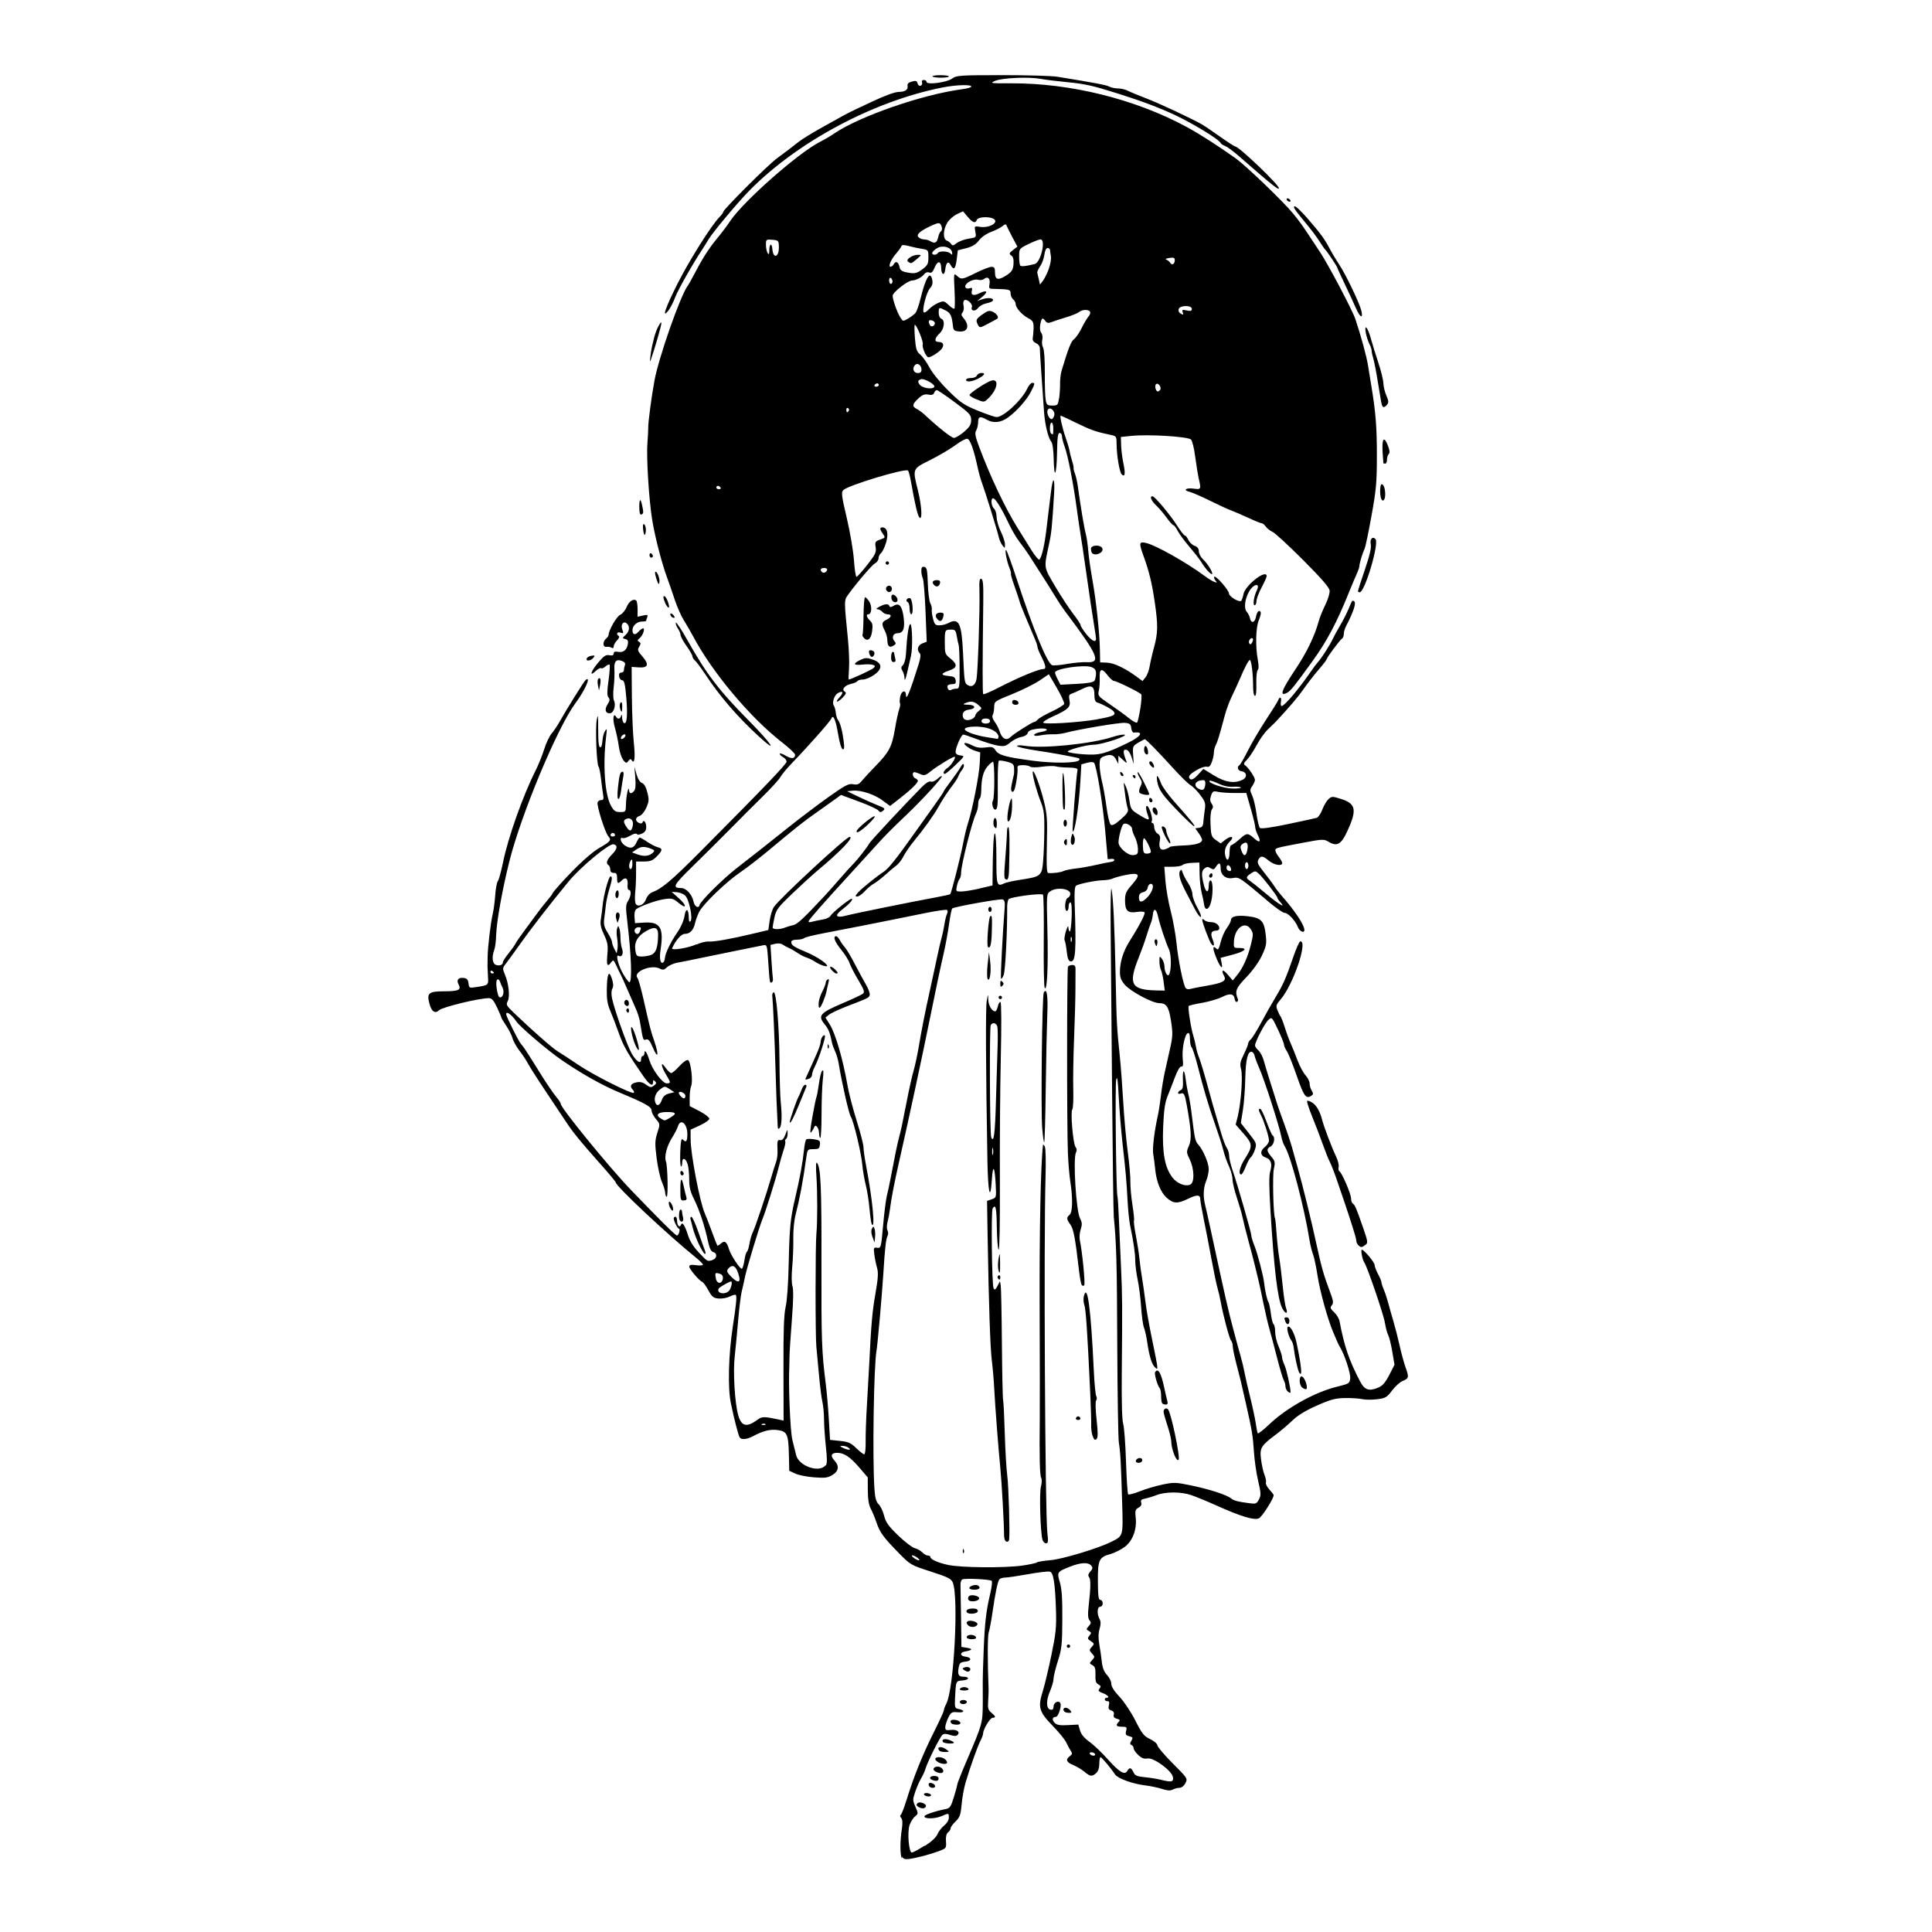 <?xml version="1.0" encoding="UTF-8" standalone="no"?>
<!-- Created with Inkscape (http://www.inkscape.org/) -->
<svg xmlns:dc="http://purl.org/dc/elements/1.1/" xmlns:cc="http://creativecommons.org/ns#" xmlns:rdf="http://www.w3.org/1999/02/22-rdf-syntax-ns#" xmlns:svg="http://www.w3.org/2000/svg" xmlns="http://www.w3.org/2000/svg" version="1.0" width="100%" height="100%" viewBox="0 0 48 48" id="svg3422">
<defs id="defs9" />
<path d="m 22.407,46.173 c -0.048,-0.085 -0.047,-0.442 4.25e-4,-0.743 0.021,-0.136 0.015,-0.221 -0.017,-0.263 -0.027,-0.029 -0.034,-0.065 -0.014,-0.073 0.019,-0.008 0.085,-0.177 0.147,-0.376 0.179,-0.580 0.400,-1.128 0.672,-1.670 0.139,-0.278 0.254,-0.527 0.254,-0.554 4.25e-4,-0.026 0.028,-0.103 0.063,-0.169 0.188,-0.361 0.309,-2.648 0.159,-3.008 -0.039,-0.094 -0.121,-0.135 -0.549,-0.273 -0.497,-0.161 -0.505,-0.165 -0.800,-0.467 -0.376,-0.385 -0.462,-0.502 -0.548,-0.756 -0.037,-0.112 -0.102,-0.265 -0.141,-0.339 -0.048,-0.091 -0.072,-0.237 -0.073,-0.455 l -0.001,-0.320 -0.209,-0.245 c -0.224,-0.262 -0.381,-0.367 -0.550,-0.367 -0.148,0 -0.178,0.074 -0.073,0.186 0.130,0.139 0.114,0.267 -0.047,0.365 -0.115,0.070 -0.185,0.079 -0.456,0.058 -0.175,-0.013 -0.387,-0.055 -0.468,-0.094 l -0.148,-0.069 -0.008,-0.383 c -0.011,-0.522 -0.043,-0.596 -0.277,-0.628 -0.189,-0.025 -0.362,0.017 -0.615,0.152 -0.152,0.081 -0.292,0.094 -0.331,0.031 -0.034,-0.055 -0.133,-0.437 -0.218,-0.843 -0.082,-0.390 -0.060,-1.219 0.048,-1.920 0.082,-0.529 0.102,-0.732 0.076,-0.775 -0.010,-0.017 -0.076,-0.002 -0.146,0.034 -0.070,0.036 -0.196,0.060 -0.280,0.053 -0.133,-0.011 -0.167,-0.039 -0.258,-0.204 -0.057,-0.104 -0.124,-0.198 -0.149,-0.207 -0.076,-0.029 -0.325,-0.320 -0.326,-0.382 0,-0.043 0.042,-0.053 0.170,-0.035 0.093,0.012 0.170,0.006 0.170,-0.013 0,-0.019 -0.078,-0.099 -0.174,-0.176 -0.695,-0.560 -1.993,-1.778 -1.993,-1.869 0,-0.016 -0.167,-0.217 -0.371,-0.446 -0.504,-0.567 -0.685,-0.788 -0.860,-1.053 -0.082,-0.123 -0.313,-0.470 -0.514,-0.771 -0.201,-0.300 -0.396,-0.607 -0.433,-0.679 -0.037,-0.073 -0.132,-0.217 -0.212,-0.320 -0.079,-0.103 -0.157,-0.244 -0.174,-0.312 -0.017,-0.068 -0.087,-0.206 -0.155,-0.308 -0.068,-0.101 -0.124,-0.195 -0.124,-0.209 0,-0.014 -0.048,-0.127 -0.107,-0.252 -0.082,-0.174 -0.129,-0.227 -0.201,-0.227 -0.244,0 -1.156,0.221 -1.239,0.301 -0.096,0.092 -0.183,0.036 -0.235,-0.152 -0.076,-0.274 -0.026,-0.318 0.355,-0.319 0.366,-8.62e-4 0.439,-0.034 0.367,-0.168 -0.062,-0.116 -0.008,-0.183 0.132,-0.163 0.074,0.010 0.104,0.045 0.114,0.134 0.013,0.115 0.020,0.119 0.191,0.092 0.310,-0.048 0.306,-0.044 0.292,-0.265 -0.006,-0.111 -0.011,-0.226 -0.011,-0.255 5.09e-4,-0.028 0.001,-0.134 0.003,-0.233 0.002,-0.236 0.076,-0.857 0.128,-1.073 0.022,-0.093 0.049,-0.301 0.061,-0.462 0.011,-0.160 0.040,-0.316 0.065,-0.346 0.024,-0.029 0.080,-0.233 0.125,-0.451 0.124,-0.620 0.497,-1.671 0.815,-2.301 0.069,-0.137 0.164,-0.372 0.210,-0.521 0.045,-0.148 0.128,-0.323 0.183,-0.389 0.054,-0.065 0.137,-0.185 0.183,-0.267 0.204,-0.361 0.630,-1.044 0.669,-1.071 0.139,-0.098 -0.021,0.262 -0.259,0.582 -0.444,0.599 -1.337,2.732 -1.635,3.907 -0.173,0.683 -0.324,1.517 -0.333,1.845 -0.004,0.148 -0.025,0.316 -0.047,0.374 -0.068,0.181 -0.049,0.346 0.044,0.376 0.093,0.029 0.170,-0.002 0.170,-0.069 0,-0.023 0.063,-0.123 0.142,-0.220 0.078,-0.097 0.155,-0.205 0.171,-0.241 0.015,-0.034 0.109,-0.171 0.208,-0.303 0.098,-0.131 0.236,-0.320 0.307,-0.418 0.070,-0.098 0.189,-0.251 0.265,-0.339 0.075,-0.088 0.138,-0.171 0.138,-0.184 0,-0.013 0.090,-0.123 0.201,-0.245 0.408,-0.449 0.760,-0.772 0.977,-0.896 0.267,-0.153 0.293,-0.188 0.210,-0.282 -0.081,-0.091 -0.295,-0.769 -0.266,-0.844 0.011,-0.031 0.053,-0.056 0.091,-0.056 0.055,0 0.065,-0.028 0.045,-0.138 -0.012,-0.075 -0.036,-0.252 -0.052,-0.393 -0.015,-0.140 -0.042,-0.274 -0.060,-0.297 -0.050,-0.066 -0.084,-0.956 -0.045,-1.168 0.029,-0.158 0.035,-0.121 0.035,0.226 4.25e-4,0.390 0.019,0.501 0.075,0.445 0.012,-0.012 0.027,-0.087 0.033,-0.166 0.005,-0.078 0.034,-0.181 0.064,-0.228 0.046,-0.072 0.050,-0.050 0.025,0.148 -0.084,0.699 -0.032,1.436 0.120,1.710 0.074,0.134 0.110,0.159 0.229,0.159 0.139,0 0.141,-0.002 0.145,-0.201 0.004,-0.202 0.068,-0.486 0.076,-0.340 0.005,0.090 0.060,0.096 0.128,0.014 0.033,-0.039 0.042,-0.153 0.027,-0.329 l -0.022,-0.269 0.053,0.187 c 0.032,0.115 0.085,0.198 0.135,0.216 0.053,0.018 0.100,0.099 0.134,0.234 0.046,0.182 0.042,0.226 -0.028,0.384 -0.045,0.100 -0.118,0.188 -0.167,0.201 -0.047,0.012 -0.086,0.051 -0.086,0.085 0,0.075 0.140,0.139 0.161,0.074 0.027,-0.082 0.093,8.63e-4 0.092,0.117 0,0.080 -0.031,0.129 -0.106,0.163 -0.063,0.029 -0.115,0.033 -0.130,0.009 -0.014,-0.022 -0.083,-0.004 -0.159,0.041 -0.073,0.044 -0.158,0.072 -0.187,0.061 -0.090,-0.033 -0.058,0.106 0.041,0.176 0.141,0.099 0.232,0.080 0.295,-0.061 0.031,-0.070 0.070,-0.127 0.086,-0.127 0.016,0 0.101,0.048 0.188,0.107 0.087,0.059 0.202,0.118 0.257,0.132 0.129,0.032 0.124,0.081 -0.025,0.231 -0.101,0.101 -0.160,0.124 -0.318,0.124 h -0.194 l -4.25e-4,0.286 c 0,0.158 -0.010,0.382 -0.023,0.499 -0.012,0.116 -0.005,0.238 0.016,0.270 0.060,0.089 0.207,0.019 0.256,-0.123 0.024,-0.069 0.089,-0.143 0.144,-0.164 0.253,-0.096 0.481,-0.288 1.197,-1.007 1.555,-1.563 2.149,-2.181 2.149,-2.241 0,-0.036 -0.038,-0.087 -0.085,-0.112 -0.046,-0.025 -0.085,-0.063 -0.085,-0.085 0,-0.021 0.066,-4.25e-4 0.147,0.047 0.148,0.087 0.235,0.079 0.235,-0.023 0,-0.030 -0.148,-0.170 -0.329,-0.311 -0.784,-0.608 -1.728,-1.733 -2.201,-2.624 -0.062,-0.116 -0.167,-0.298 -0.233,-0.403 -0.066,-0.104 -0.168,-0.334 -0.226,-0.510 -0.058,-0.175 -0.144,-0.423 -0.191,-0.552 -0.135,-0.369 -0.289,-0.963 -0.365,-1.402 -0.085,-0.496 -0.154,-1.582 -0.123,-1.955 0.012,-0.151 0.020,-0.314 0.019,-0.361 -0.005,-0.119 0.076,-0.739 0.153,-1.167 0.103,-0.573 0.647,-2.127 0.829,-2.366 0.020,-0.026 0.116,-0.198 0.212,-0.382 0.182,-0.346 0.345,-0.592 0.569,-0.858 0.071,-0.085 0.195,-0.251 0.273,-0.368 0.335,-0.498 1.699,-1.699 2.238,-1.971 0.098,-0.049 0.251,-0.139 0.340,-0.200 0.632,-0.432 2.207,-0.977 3.190,-1.105 0.122,-0.015 0.223,-0.045 0.223,-0.065 0,-0.057 -0.383,-0.043 -0.729,0.025 -1.710,0.343 -3.577,1.340 -4.775,2.549 -0.281,0.284 -0.913,1.037 -1.020,1.216 -0.046,0.078 -0.113,0.185 -0.148,0.237 -0.236,0.354 -0.615,1.021 -0.685,1.208 -0.046,0.122 -0.121,0.269 -0.167,0.327 -0.177,0.225 -0.079,-0.061 0.229,-0.672 0.295,-0.584 0.845,-1.455 1.042,-1.652 0.049,-0.049 0.090,-0.105 0.090,-0.124 0,-0.059 1.106,-1.163 1.333,-1.330 0.120,-0.088 0.256,-0.189 0.303,-0.226 0.046,-0.036 0.156,-0.121 0.244,-0.190 0.088,-0.068 0.346,-0.226 0.573,-0.352 0.227,-0.125 0.471,-0.261 0.541,-0.301 0.070,-0.039 0.232,-0.121 0.361,-0.180 0.128,-0.059 0.291,-0.135 0.361,-0.169 0.313,-0.148 0.550,-0.233 0.653,-0.234 0.149,-8.712e-4 0.226,-0.055 0.210,-0.148 -0.009,-0.053 0.022,-0.086 0.107,-0.109 0.099,-0.027 0.125,-0.018 0.142,0.046 0.011,0.044 0.045,0.070 0.077,0.057 0.031,-0.012 0.046,-0.048 0.034,-0.082 -0.014,-0.036 0.003,-0.060 0.045,-0.060 0.037,0 0.068,0.021 0.068,0.048 0,0.080 0.503,0.014 0.636,-0.083 0.107,-0.079 0.184,-0.084 1.237,-0.085 0.617,-5.526e-4 1.237,0.017 1.378,0.040 0.960,0.156 1.211,0.204 1.288,0.245 0.048,0.025 0.147,0.046 0.221,0.046 0.073,0 0.184,0.026 0.246,0.059 0.062,0.032 0.266,0.117 0.453,0.188 0.306,0.115 1.186,0.528 1.402,0.657 0.046,0.027 0.241,0.160 0.432,0.295 0.190,0.134 0.361,0.244 0.379,0.244 0.089,0 1.080,0.947 1.080,1.033 0,0.060 -0.144,-0.055 -1.014,-0.813 -0.125,-0.109 -0.268,-0.213 -0.317,-0.232 -0.049,-0.018 -0.099,-0.050 -0.111,-0.069 C 30.294,3.459 29.590,3.046 29.209,2.866 28.817,2.681 28.365,2.510 27.764,2.321 27.141,2.125 26.959,2.084 26.510,2.041 c -0.245,-0.023 -0.541,-0.060 -0.658,-0.082 -0.297,-0.054 -0.953,-0.025 -1.129,0.050 -0.139,0.060 -0.119,0.063 0.406,0.061 1.472,-0.005 3.078,0.394 4.357,1.086 0.312,0.169 0.790,0.475 1.211,0.776 0.264,0.189 1.187,1.076 1.432,1.376 0.166,0.203 0.226,0.288 0.475,0.665 0.044,0.067 0.131,0.198 0.193,0.292 0.200,0.300 0.801,1.438 0.875,1.657 0.136,0.403 0.282,0.936 0.318,1.168 0.020,0.128 0.056,0.348 0.079,0.488 0.109,0.650 0.140,1.033 0.139,1.742 -4.25e-4,0.673 -0.017,0.854 -0.135,1.503 -0.073,0.406 -0.150,0.769 -0.169,0.807 -0.049,0.100 -0.129,0.363 -0.129,0.427 0,0.030 -0.028,0.114 -0.062,0.188 -0.034,0.073 -0.127,0.296 -0.208,0.495 -0.295,0.731 -0.538,1.188 -0.888,1.674 -0.442,0.613 -0.552,0.751 -0.635,0.795 -0.207,0.110 -0.147,-0.057 0.207,-0.586 0.273,-0.407 0.475,-0.824 0.570,-1.176 0.025,-0.096 0.101,-0.284 0.167,-0.418 0.066,-0.133 0.115,-0.293 0.108,-0.355 -0.008,-0.080 -0.197,-0.297 -0.659,-0.761 -0.356,-0.356 -0.697,-0.671 -0.759,-0.699 -0.061,-0.027 -0.137,-0.087 -0.169,-0.132 -0.031,-0.045 -0.076,-0.082 -0.101,-0.082 -0.023,0 -0.171,-0.059 -0.326,-0.132 -0.155,-0.072 -0.350,-0.156 -0.431,-0.186 -0.082,-0.030 -0.320,-0.139 -0.531,-0.244 -0.210,-0.104 -0.436,-0.202 -0.501,-0.218 -0.176,-0.042 -0.099,-0.106 0.097,-0.080 0.188,0.025 0.191,0.020 0.128,-0.253 -0.022,-0.099 -0.062,-0.348 -0.089,-0.551 -0.026,-0.203 -0.073,-0.391 -0.104,-0.417 -0.090,-0.075 -1.063,-0.133 -1.486,-0.089 l -0.255,0.026 0.006,0.211 c 0.003,0.116 0.030,0.321 0.059,0.457 0.052,0.246 0.035,0.341 -0.046,0.260 -0.053,-0.053 -0.125,-0.480 -0.125,-0.747 0,-0.184 -0.009,-0.202 -0.116,-0.225 -0.392,-0.082 -0.515,-0.124 -0.866,-0.296 -0.214,-0.104 -0.397,-0.190 -0.406,-0.190 -0.030,0 0.040,0.314 0.124,0.552 0.045,0.128 0.088,0.275 0.096,0.327 0.006,0.051 0.034,0.158 0.060,0.239 0.026,0.080 0.044,0.162 0.039,0.182 -0.004,0.019 0.011,0.084 0.034,0.142 0.023,0.058 0.056,0.201 0.072,0.318 0.067,0.489 0.157,1.030 0.195,1.168 0.022,0.082 0.051,0.273 0.063,0.425 0.012,0.152 0.059,0.477 0.103,0.722 0.094,0.525 0.178,1.303 0.187,1.743 l 0.006,0.312 0.176,0.008 c 0.174,0.008 0.445,0.138 0.733,0.350 l 0.144,0.106 0.074,-0.092 c 0.040,-0.050 0.087,-0.173 0.103,-0.272 0.016,-0.099 0.065,-0.314 0.110,-0.477 0.097,-0.358 0.100,-0.553 0.015,-1.130 -0.068,-0.465 -0.141,-0.763 -0.277,-1.135 -0.118,-0.323 -0.111,-0.362 0.055,-0.326 0.241,0.052 1.012,0.485 1.477,0.831 0.081,0.060 0.184,0.123 0.229,0.139 0.068,0.024 0.072,0.018 0.025,-0.037 -0.030,-0.036 -0.042,-0.077 -0.028,-0.092 0.038,-0.038 0.364,0.334 0.366,0.418 0.001,0.073 0.241,0.219 0.299,0.183 0.017,-0.011 0.044,-0.085 0.059,-0.166 0.041,-0.223 0.577,-0.639 0.577,-0.448 0,0.023 -0.057,0.150 -0.127,0.282 -0.070,0.131 -0.127,0.284 -0.127,0.339 0,0.055 -0.020,0.100 -0.045,0.100 -0.052,0 -0.019,-0.220 0.055,-0.371 0.093,-0.189 -0.075,-0.168 -0.188,0.022 -0.109,0.185 -0.139,0.425 -0.064,0.510 0.035,0.039 0.070,0.109 0.079,0.154 0.025,0.137 0.119,0.128 0.148,-0.014 0.028,-0.142 0.079,-0.198 0.119,-0.133 0.014,0.022 -0.006,0.113 -0.044,0.202 -0.077,0.177 -0.089,0.658 -0.024,0.998 0.024,0.129 0.022,0.214 -0.005,0.243 -0.023,0.023 -0.039,0.177 -0.034,0.342 0.006,0.190 -0.006,0.299 -0.035,0.299 -0.027,0 -0.045,-0.100 -0.045,-0.249 0,-0.298 -0.043,-0.643 -0.081,-0.643 -0.030,0 -0.122,0.174 -0.256,0.488 -0.050,0.116 -0.138,0.308 -0.195,0.425 -0.057,0.116 -0.135,0.327 -0.172,0.467 -0.134,0.503 -0.180,0.653 -0.225,0.737 -0.025,0.047 -0.045,0.128 -0.045,0.181 0,0.052 -0.022,0.158 -0.051,0.236 -0.037,0.102 -0.070,0.134 -0.122,0.118 -0.039,-0.012 -0.145,0.020 -0.235,0.072 -0.179,0.103 -0.233,0.161 -0.201,0.213 0.039,0.062 0.105,0.034 0.226,-0.099 l 0.121,-0.132 0.266,0.164 c 0.281,0.173 0.520,0.207 0.718,0.101 0.114,-0.061 0.094,-0.187 -0.031,-0.205 -0.096,-0.013 -0.129,-0.108 -0.055,-0.154 0.022,-0.013 0.119,-0.182 0.216,-0.374 0.097,-0.192 0.299,-0.534 0.448,-0.760 0.149,-0.225 0.283,-0.441 0.297,-0.478 0.040,-0.106 0.091,-0.077 0.069,0.039 -0.011,0.058 -0.003,0.105 0.016,0.105 0.074,-0.002 0.417,-0.408 0.738,-0.873 0.058,-0.085 0.134,-0.186 0.170,-0.225 0.093,-0.104 0.282,-0.400 0.360,-0.563 0.037,-0.078 0.114,-0.219 0.170,-0.313 0.103,-0.170 0.207,-0.380 0.281,-0.570 0.030,-0.076 0.052,-0.090 0.089,-0.053 0.047,0.047 -0.026,0.264 -0.205,0.609 -0.032,0.062 -0.058,0.151 -0.058,0.199 0,0.047 -0.019,0.098 -0.043,0.113 -0.053,0.032 -0.381,0.473 -0.381,0.512 0,0.015 -0.092,0.135 -0.206,0.267 -0.113,0.131 -0.278,0.344 -0.367,0.473 -0.131,0.190 -0.340,0.436 -0.700,0.822 -0.018,0.019 -0.101,0.100 -0.184,0.178 -0.082,0.077 -0.211,0.257 -0.286,0.399 -0.075,0.141 -0.183,0.303 -0.239,0.360 -0.079,0.079 -0.089,0.110 -0.047,0.137 0.079,0.050 0.246,0.297 0.246,0.364 0,0.031 -0.030,0.099 -0.067,0.152 -0.060,0.086 -0.061,0.110 -0.003,0.232 0.035,0.074 0.083,0.277 0.107,0.450 0.023,0.172 0.062,0.333 0.085,0.357 0.029,0.028 0.255,-0.001 0.693,-0.093 0.357,-0.074 0.681,-0.145 0.719,-0.156 0.038,-0.011 0.101,-0.103 0.139,-0.204 0.038,-0.101 0.108,-0.219 0.155,-0.261 0.079,-0.072 0.096,-0.072 0.309,-0.005 0.373,0.117 0.403,0.271 0.156,0.805 -0.150,0.325 -0.254,0.384 -0.462,0.261 -0.120,-0.071 -0.145,-0.070 -0.629,0.021 -0.689,0.130 -0.695,0.132 -0.695,0.192 0,0.029 0.038,0.102 0.085,0.161 0.046,0.059 0.085,0.128 0.085,0.154 0,0.085 -0.204,0.048 -0.332,-0.059 -0.151,-0.127 -0.203,-0.132 -0.261,-0.024 -0.035,0.067 -0.011,0.122 0.138,0.308 0.099,0.124 0.215,0.279 0.256,0.344 0.041,0.065 0.121,0.170 0.177,0.233 0.330,0.370 0.573,0.736 0.573,0.861 0,0.089 -0.122,0.032 -0.163,-0.076 -0.060,-0.157 -0.241,-0.350 -0.328,-0.350 -0.039,0 -0.207,-0.115 -0.374,-0.256 -0.747,-0.633 -0.754,-0.638 -0.907,-0.610 -0.177,0.033 -0.308,-0.070 -0.308,-0.244 0,-0.141 -0.043,-0.155 -0.117,-0.035 -0.044,0.070 -0.066,0.076 -0.134,0.034 -0.063,-0.039 -0.095,-0.038 -0.148,0.005 -0.079,0.065 -0.083,0.154 -0.019,0.408 0.051,0.205 0.122,0.215 0.122,0.016 0,-0.068 0.019,-0.124 0.042,-0.124 0.074,0 0.069,0.409 -0.007,0.607 -0.054,0.139 -0.136,0.130 -0.152,-0.015 -0.006,-0.056 -0.033,-0.184 -0.059,-0.284 -0.025,-0.099 -0.049,-0.309 -0.051,-0.467 l -0.005,-0.286 -0.187,0.008 c -0.102,0.004 -0.207,0.028 -0.231,0.053 -0.024,0.024 -0.136,0.044 -0.249,0.044 h -0.205 l 0.028,0.350 c 0.014,0.192 0.074,0.532 0.132,0.754 0.057,0.222 0.121,0.575 0.142,0.786 0.039,0.400 0.164,1.023 0.224,1.117 0.019,0.030 0.066,0.045 0.105,0.032 0.039,-0.012 0.229,-0.049 0.424,-0.083 0.401,-0.069 0.495,-0.121 0.432,-0.239 -0.085,-0.160 -0.034,-0.184 0.087,-0.040 l 0.126,0.148 0.105,-0.127 c 0.144,-0.174 0.269,-0.450 0.348,-0.770 0.061,-0.248 0.060,-0.276 -0.006,-0.378 -0.140,-0.214 -0.397,-0.031 -0.417,0.298 -0.009,0.165 -0.006,0.170 0.127,0.170 0.235,0 0.158,0.081 -0.157,0.166 l -0.302,0.080 0.027,0.131 c 0.041,0.196 -0.051,0.087 -0.152,-0.180 -0.079,-0.209 -0.068,-0.272 0.030,-0.173 0.032,0.033 0.060,-0.014 0.096,-0.166 0.028,-0.116 0.097,-0.275 0.153,-0.351 0.056,-0.076 0.102,-0.164 0.102,-0.193 0,-0.099 0.145,-0.135 0.422,-0.102 0.333,0.039 0.405,0.114 0.444,0.462 0.025,0.222 0.014,0.280 -0.096,0.516 -0.073,0.156 -0.232,0.377 -0.388,0.539 -0.261,0.272 -0.288,0.343 -0.207,0.547 0.009,0.023 -0.002,0.052 -0.025,0.063 -0.023,0.011 -0.048,-0.019 -0.055,-0.070 -0.019,-0.136 -0.118,-0.152 -0.316,-0.051 -0.096,0.049 -0.316,0.113 -0.488,0.144 -0.172,0.029 -0.325,0.065 -0.339,0.079 -0.026,0.026 0.058,0.571 0.117,0.748 0.019,0.058 0.047,0.173 0.061,0.255 0.014,0.082 0.043,0.187 0.063,0.233 0.042,0.097 0.165,0.508 0.274,0.913 0.040,0.152 0.108,0.391 0.150,0.531 0.041,0.140 0.109,0.369 0.151,0.510 0.041,0.140 0.100,0.292 0.132,0.339 0.031,0.045 0.057,0.133 0.057,0.195 0,0.061 0.039,0.224 0.086,0.362 0.125,0.362 0.465,1.544 0.465,1.618 0,0.034 0.036,0.151 0.080,0.261 0.077,0.192 0.221,0.747 0.239,0.921 0.017,0.171 0.074,0.426 0.105,0.467 0.017,0.023 0.044,0.152 0.061,0.286 0.016,0.133 0.047,0.254 0.068,0.268 0.021,0.013 0.039,0.098 0.039,0.188 0,0.090 0.038,0.253 0.085,0.362 0.046,0.109 0.085,0.227 0.085,0.263 0,0.035 0.027,0.124 0.061,0.198 0.052,0.115 0.151,0.556 0.151,0.678 0,0.022 -0.028,0.016 -0.063,-0.013 -0.035,-0.028 -0.063,-0.088 -0.063,-0.133 0,-0.044 -0.019,-0.113 -0.043,-0.154 -0.023,-0.040 -0.099,-0.293 -0.167,-0.562 -0.068,-0.268 -0.155,-0.593 -0.192,-0.722 -0.036,-0.128 -0.103,-0.415 -0.148,-0.637 -0.044,-0.221 -0.101,-0.485 -0.126,-0.584 -0.024,-0.099 -0.064,-0.261 -0.088,-0.361 -0.023,-0.099 -0.092,-0.362 -0.153,-0.584 -0.060,-0.221 -0.126,-0.484 -0.146,-0.582 -0.019,-0.098 -0.085,-0.323 -0.144,-0.500 -0.059,-0.176 -0.107,-0.377 -0.107,-0.446 0,-0.068 -0.031,-0.197 -0.069,-0.286 -0.095,-0.219 -0.124,-0.303 -0.175,-0.501 -0.024,-0.093 -0.112,-0.366 -0.196,-0.605 -0.166,-0.476 -0.274,-0.839 -0.431,-1.453 -0.056,-0.220 -0.122,-0.419 -0.145,-0.444 -0.023,-0.023 -0.043,-0.117 -0.043,-0.208 0,-0.113 -0.016,-0.159 -0.053,-0.147 -0.076,0.025 -0.151,0.402 -0.126,0.639 0.016,0.154 0.008,0.201 -0.034,0.191 -0.034,-0.007 -0.096,0.094 -0.159,0.263 -0.057,0.152 -0.142,0.370 -0.188,0.484 -0.062,0.154 -0.089,0.350 -0.106,0.765 -0.025,0.634 0.041,0.997 0.229,1.243 0.117,0.154 0.329,0.237 0.448,0.176 0.106,-0.053 0.098,-0.383 -0.015,-0.619 -0.085,-0.177 -0.087,-0.193 -0.021,-0.342 0.071,-0.161 0.059,-0.387 -0.055,-1.017 -0.048,-0.269 -0.071,-0.312 -0.153,-0.280 -0.034,0.013 -0.062,0.005 -0.062,-0.018 0,-0.023 0.029,-0.053 0.065,-0.068 0.049,-0.018 0.063,-0.078 0.056,-0.237 -0.013,-0.289 0.032,-0.313 0.068,-0.035 0.015,0.124 0.047,0.298 0.070,0.386 0.022,0.088 0.059,0.308 0.080,0.488 0.073,0.607 0.086,0.665 0.164,0.751 0.121,0.135 0.259,0.461 0.259,0.610 0,0.075 -0.028,0.205 -0.063,0.289 -0.072,0.172 -0.081,0.391 -0.025,0.609 0.020,0.082 0.079,0.340 0.129,0.573 0.387,1.792 0.429,1.977 0.561,2.477 0.072,0.274 0.159,0.593 0.193,0.710 0.034,0.116 0.077,0.298 0.096,0.403 0.019,0.105 0.083,0.382 0.141,0.616 0.058,0.233 0.119,0.520 0.136,0.637 0.016,0.116 0.038,0.228 0.049,0.247 0.011,0.019 0.137,-0.078 0.281,-0.215 0.433,-0.414 1.125,-0.800 1.685,-0.940 0.308,-0.076 0.319,-0.083 0.332,-0.215 0.011,-0.120 -0.138,-0.578 -0.252,-0.766 -0.021,-0.034 -0.050,-0.092 -0.065,-0.127 -0.014,-0.034 -0.060,-0.140 -0.100,-0.233 -0.138,-0.317 -0.333,-1.018 -0.396,-1.424 -0.034,-0.221 -0.085,-0.461 -0.113,-0.531 -0.027,-0.070 -0.065,-0.223 -0.084,-0.340 -0.135,-0.839 -0.467,-2.099 -0.616,-2.335 -0.030,-0.048 -0.068,-0.154 -0.084,-0.236 -0.055,-0.283 -0.425,-1.431 -0.555,-1.721 -0.052,-0.116 -0.101,-0.249 -0.110,-0.293 -0.008,-0.045 -0.037,-0.089 -0.065,-0.098 -0.102,-0.034 -0.157,0.181 -0.167,0.654 -0.005,0.261 -0.032,0.618 -0.060,0.794 l -0.051,0.318 0.200,0.255 c 0.192,0.245 0.198,0.261 0.152,0.403 -0.027,0.081 -0.074,0.169 -0.104,0.194 -0.031,0.025 -0.088,0.132 -0.128,0.237 -0.040,0.104 -0.090,0.190 -0.111,0.190 -0.078,0 -0.036,-0.188 0.085,-0.378 0.205,-0.322 0.204,-0.375 -0.023,-0.634 l -0.199,-0.227 0.050,-0.197 c 0.082,-0.326 0.132,-1.008 0.085,-1.177 -0.035,-0.128 -0.025,-0.184 0.067,-0.370 0.059,-0.120 0.108,-0.241 0.108,-0.268 0,-0.027 0.029,-0.074 0.064,-0.104 0.035,-0.029 0.153,-0.218 0.261,-0.419 0.107,-0.201 0.266,-0.480 0.351,-0.621 0.189,-0.312 0.269,-0.492 0.442,-0.998 0.073,-0.216 0.153,-0.395 0.176,-0.398 0.202,-0.027 -0.175,1.086 -0.493,1.450 -0.104,0.119 -0.114,0.153 -0.076,0.253 0.024,0.063 0.059,0.134 0.078,0.158 0.019,0.024 0.068,0.149 0.108,0.277 0.040,0.128 0.107,0.310 0.149,0.403 0.041,0.093 0.118,0.284 0.171,0.425 0.053,0.140 0.141,0.303 0.196,0.363 0.055,0.059 0.100,0.150 0.100,0.202 0,0.051 0.023,0.132 0.053,0.179 0.043,0.070 0.041,0.092 -0.010,0.126 -0.133,0.086 -0.186,0.014 -0.362,-0.495 -0.098,-0.283 -0.209,-0.560 -0.247,-0.615 -0.038,-0.054 -0.069,-0.125 -0.069,-0.157 0,-0.032 -0.068,-0.202 -0.151,-0.377 -0.150,-0.317 -0.152,-0.318 -0.239,-0.240 -0.087,0.077 -0.331,0.545 -0.331,0.635 0,0.025 0.038,0.081 0.085,0.123 0.046,0.042 0.106,0.155 0.132,0.251 0.039,0.147 0.192,0.642 0.343,1.108 0.022,0.070 0.097,0.280 0.166,0.467 0.068,0.186 0.151,0.435 0.184,0.552 0.032,0.116 0.099,0.356 0.149,0.531 0.120,0.423 0.350,1.359 0.469,1.912 0.113,0.530 0.182,0.773 0.328,1.157 0.091,0.240 0.099,0.296 0.052,0.353 -0.047,0.057 -0.039,0.082 0.056,0.172 0.062,0.057 0.123,0.157 0.135,0.220 0.119,0.630 0.237,0.975 0.510,1.497 0.113,0.217 0.221,0.254 0.452,0.157 0.106,-0.044 0.175,-0.123 0.274,-0.314 l 0.130,-0.254 -0.055,-0.326 c -0.030,-0.179 -0.076,-0.365 -0.102,-0.412 -0.025,-0.047 -0.062,-0.186 -0.082,-0.309 -0.034,-0.209 -0.442,-1.401 -0.511,-1.494 -0.046,-0.062 -0.096,-0.318 -0.061,-0.318 0.055,0 0.317,0.314 0.317,0.380 0,0.036 0.038,0.138 0.085,0.225 0.046,0.087 0.085,0.179 0.085,0.205 0,0.025 0.026,0.107 0.058,0.180 0.031,0.073 0.080,0.220 0.108,0.325 0.027,0.105 0.087,0.315 0.132,0.467 0.045,0.152 0.113,0.419 0.152,0.595 0.038,0.175 0.105,0.420 0.149,0.545 0.090,0.254 0.085,0.273 -0.079,0.343 -0.064,0.027 -0.181,0.133 -0.258,0.236 -0.127,0.169 -0.162,0.189 -0.371,0.215 -0.127,0.016 -0.292,0.014 -0.369,-0.003 -0.076,-0.017 -0.267,-0.030 -0.425,-0.027 -0.240,0.003 -0.356,0.034 -0.700,0.186 -0.275,0.121 -0.476,0.243 -0.604,0.367 -0.105,0.102 -0.288,0.257 -0.405,0.345 -0.385,0.289 -0.415,0.338 -0.380,0.623 0.016,0.136 0.055,0.311 0.086,0.387 0.031,0.076 0.047,0.163 0.035,0.193 -0.011,0.030 0.027,0.107 0.086,0.171 0.059,0.064 0.107,0.127 0.107,0.140 0,0.087 -0.289,0.541 -0.368,0.577 -0.117,0.053 -0.442,-0.045 -1.062,-0.323 -0.229,-0.103 -0.509,-0.218 -0.621,-0.256 -0.253,-0.085 -0.635,-0.085 -0.859,8.63e-4 -0.093,0.036 -0.223,0.076 -0.288,0.088 -0.090,0.017 -0.112,0.039 -0.093,0.099 0.016,0.052 -0.005,0.093 -0.067,0.126 -0.079,0.042 -0.089,0.075 -0.070,0.244 0.033,0.299 -0.076,0.588 -0.282,0.737 -0.092,0.067 -0.246,0.143 -0.342,0.170 -0.289,0.080 -0.318,0.142 -0.315,0.675 0.002,0.368 0.014,0.465 0.061,0.465 0.032,0 0.059,0.038 0.059,0.085 0,0.047 -0.028,0.085 -0.063,0.085 -0.076,0 -0.085,0.177 -0.016,0.306 0.034,0.064 0.034,0.130 4.25e-4,0.245 -0.032,0.107 -0.034,0.229 -0.006,0.386 0.022,0.126 0.051,0.324 0.063,0.439 0.016,0.144 0.056,0.244 0.129,0.321 0.058,0.060 0.106,0.159 0.106,0.218 0,0.070 0.069,0.180 0.201,0.319 0.112,0.117 0.286,0.378 0.394,0.590 0.167,0.331 0.215,0.391 0.370,0.465 0.097,0.046 0.178,0.115 0.179,0.153 8.62e-4,0.037 0.171,0.238 0.379,0.447 0.374,0.374 0.377,0.380 0.317,0.495 -0.035,0.068 -0.096,0.115 -0.147,0.115 -0.047,0 -0.123,0.019 -0.168,0.044 -0.059,0.031 -0.132,0.027 -0.263,-0.016 -0.099,-0.032 -0.289,-0.073 -0.422,-0.089 -0.306,-0.036 -0.678,-0.171 -0.743,-0.267 -0.109,-0.163 -0.334,-0.431 -0.364,-0.433 -0.017,-0.001 -0.031,0.070 -0.031,0.161 0,0.104 -0.028,0.188 -0.077,0.233 -0.103,0.093 -0.148,0.088 -0.291,-0.031 -0.066,-0.055 -0.192,-0.131 -0.279,-0.167 -0.174,-0.072 -0.198,-0.138 -0.084,-0.223 0.061,-0.045 0.065,-0.068 0.021,-0.132 -0.028,-0.042 -0.078,-0.134 -0.110,-0.204 -0.031,-0.070 -0.184,-0.257 -0.339,-0.417 -0.340,-0.350 -0.371,-0.460 -0.247,-0.856 0.048,-0.153 0.145,-0.560 0.216,-0.904 0.111,-0.537 0.127,-0.696 0.113,-1.115 -0.021,-0.666 -0.062,-0.927 -0.150,-0.955 -0.039,-0.012 -0.280,0.015 -0.536,0.062 -0.256,0.046 -0.516,0.085 -0.579,0.085 -0.062,4.25e-4 -0.128,0.022 -0.145,0.050 -0.043,0.070 -0.097,0.331 -0.165,0.800 -0.031,0.222 -0.075,0.451 -0.096,0.510 -0.030,0.084 -0.031,0.712 -0.003,1.423 0.001,0.046 -0.003,0.178 -0.011,0.291 -0.012,0.172 8.62e-4,0.219 0.079,0.283 0.110,0.089 0.119,0.126 0.031,0.126 -0.062,0 -0.234,0.286 -0.235,0.391 0,0.030 -0.030,0.112 -0.067,0.182 -0.070,0.133 -0.252,0.644 -0.370,1.041 -0.038,0.128 -0.082,0.371 -0.097,0.539 -0.024,0.262 -0.045,0.321 -0.150,0.423 -0.066,0.063 -0.121,0.136 -0.121,0.165 0,0.029 -0.029,0.076 -0.065,0.106 -0.044,0.034 -0.061,0.110 -0.053,0.225 0.012,0.165 0.008,0.174 -0.178,0.242 -0.213,0.080 -0.550,0.170 -0.743,0.195 -0.091,0.012 -0.139,0 -0.170,-0.059 z m 0.569,-0.310 c 0.160,-0.102 0.284,-0.216 0.315,-0.293 0.028,-0.068 0.104,-0.165 0.167,-0.216 0.068,-0.055 0.115,-0.131 0.115,-0.191 0,-0.123 0.008,-0.122 -0.190,-0.038 -0.168,0.068 -0.433,0.068 -0.415,-0.002 0.010,-0.039 0.277,-0.129 0.530,-0.178 0.101,-0.019 0.128,-0.059 0.201,-0.297 0.047,-0.152 0.085,-0.295 0.085,-0.317 0,-0.022 0.107,-0.293 0.239,-0.601 0.387,-0.904 0.390,-0.916 0.394,-1.421 0.001,-0.250 0.001,-0.494 -0.001,-0.541 -0.002,-0.046 0.008,-0.391 0.023,-0.765 0.029,-0.708 0.058,-0.961 0.166,-1.424 0.035,-0.151 0.051,-0.288 0.034,-0.303 -0.043,-0.040 -0.675,-0.070 -0.732,-0.035 -0.027,0.016 -0.046,0.075 -0.044,0.131 0.002,0.055 0.009,0.426 0.014,0.823 l 0.009,0.722 0.148,0.024 c 0.145,0.024 0.121,0.060 -0.060,0.090 -0.128,0.020 -0.127,0.111 0.001,0.126 0.170,0.019 0.176,0.111 0.008,0.127 -0.118,0.011 -0.144,0.033 -0.164,0.140 -0.033,0.175 -0.005,0.233 0.110,0.233 0.167,0 0.158,0.079 -0.011,0.093 -0.175,0.014 -0.170,0.001 -0.192,0.479 -0.008,0.182 0.002,0.213 0.075,0.227 0.173,0.031 0.173,0.100 8.63e-4,0.085 -0.156,-0.013 -0.174,-0.003 -0.242,0.134 -0.040,0.082 -0.074,0.188 -0.075,0.235 -0.001,0.074 0.019,0.084 0.141,0.070 0.150,-0.017 0.238,0.051 0.161,0.127 -0.030,0.030 -0.086,0.029 -0.181,-0.003 -0.096,-0.033 -0.153,-0.034 -0.191,-0.003 -0.061,0.051 -0.377,0.684 -0.423,0.847 -0.016,0.058 -0.064,0.163 -0.106,0.233 -0.042,0.070 -0.108,0.221 -0.147,0.335 -0.066,0.195 -0.065,0.217 0.005,0.375 0.073,0.164 0.073,0.169 -0.011,0.239 -0.048,0.038 -0.109,0.136 -0.136,0.216 -0.059,0.178 -0.017,0.680 0.057,0.680 0.028,0 0.170,-0.076 0.315,-0.170 z m -0.165,-0.975 c -0.047,-0.029 -0.051,-0.052 -0.015,-0.088 0.057,-0.057 0.245,0.023 0.204,0.089 -0.031,0.051 -0.107,0.051 -0.189,-8.63e-4 z m 0.148,-0.298 c -0.014,-0.023 0.011,-0.042 0.058,-0.042 0.046,0 0.096,0.019 0.111,0.042 0.014,0.023 -0.011,0.042 -0.058,0.042 -0.046,0 -0.096,-0.019 -0.111,-0.042 z m 0.125,-0.215 c -0.015,-0.025 -0.017,-0.056 -0.004,-0.069 0.034,-0.034 0.154,0.019 0.154,0.070 0,0.057 -0.114,0.056 -0.150,-0.001 z m 0.076,-0.153 c -0.091,-0.036 -0.058,-0.099 0.053,-0.099 0.065,0 0.106,0.024 0.106,0.063 0,0.063 -0.058,0.076 -0.159,0.035 z m 0.127,-0.187 c -0.052,-0.019 -0.095,-0.054 -0.095,-0.076 0,-0.074 0.142,-0.094 0.207,-0.028 0.086,0.086 0.014,0.153 -0.111,0.104 z m 0.021,-0.255 c -0.104,-0.060 -0.092,-0.124 0.023,-0.124 0.096,0 0.199,0.070 0.199,0.136 0,0.047 -0.133,0.040 -0.223,-0.011 z m 0.039,-0.279 c -0.101,-0.101 0.038,-0.132 0.165,-0.036 0.079,0.060 0.078,0.062 -0.027,0.063 -0.060,8.63e-4 -0.122,-0.011 -0.138,-0.026 z m 0.079,-0.224 c -0.040,-0.065 0.048,-0.090 0.164,-0.046 0.060,0.022 0.110,0.051 0.110,0.064 0,0.039 -0.249,0.023 -0.274,-0.017 z m 0.218,-0.456 c -0.062,-0.062 -0.022,-0.104 0.085,-0.091 0.146,0.017 0.185,0.119 0.045,0.119 -0.056,0 -0.115,-0.012 -0.130,-0.028 z m 0.207,-0.519 c -0.012,-0.020 4.25e-4,-0.046 0.029,-0.057 0.074,-0.027 0.164,0.009 0.136,0.056 -0.031,0.049 -0.134,0.050 -0.165,8.63e-4 z m -0.002,-0.344 c 0.014,-0.023 0.062,-0.042 0.106,-0.042 0.043,0 0.091,0.019 0.106,0.042 0.015,0.025 -0.028,0.042 -0.106,0.042 -0.077,0 -0.121,-0.017 -0.106,-0.042 z m 0.107,-0.465 c -0.053,-0.034 -0.052,-0.043 0.008,-0.066 0.083,-0.032 0.172,0.011 0.137,0.068 -0.030,0.049 -0.066,0.049 -0.145,-0.001 z m 0.065,-0.804 c -0.012,-0.020 0.005,-0.048 0.039,-0.062 0.075,-0.028 0.191,0.008 0.191,0.062 0,0.049 -0.200,0.049 -0.231,0 z m 0.023,-0.317 c -0.036,-0.044 -0.038,-0.070 -0.004,-0.090 0.070,-0.043 0.263,0.016 0.243,0.076 -0.025,0.076 -0.180,0.086 -0.239,0.014 z m -0.017,-0.309 c -0.051,-0.051 0.018,-0.100 0.143,-0.100 0.082,0 0.124,0.021 0.124,0.063 0,0.064 -0.211,0.093 -0.268,0.036 z m 0.033,-0.314 c -0.016,-0.026 -0.010,-0.068 0.014,-0.092 0.057,-0.057 0.274,-0.003 0.252,0.063 -0.022,0.068 -0.227,0.090 -0.266,0.028 z m 0.022,-0.293 c 0,-0.051 0.156,-0.101 0.212,-0.066 0.084,0.051 0.040,0.106 -0.084,0.106 -0.070,0 -0.127,-0.017 -0.127,-0.039 z m 5.058,4.703 c 0,-0.146 -0.477,-0.502 -0.631,-0.470 -0.083,0.016 -0.144,-0.006 -0.229,-0.085 -0.063,-0.059 -0.116,-0.135 -0.116,-0.170 0,-0.034 -0.023,-0.070 -0.053,-0.081 -0.041,-0.015 -0.042,-0.037 -0.002,-0.105 0.044,-0.076 0.038,-0.089 -0.053,-0.112 -0.086,-0.021 -0.099,-0.044 -0.078,-0.131 0.024,-0.095 0.014,-0.105 -0.105,-0.105 -0.141,0 -0.164,-0.035 -0.079,-0.120 0.041,-0.041 0.031,-0.057 -0.045,-0.078 -0.069,-0.017 -0.092,-0.048 -0.077,-0.103 0.013,-0.051 -0.008,-0.086 -0.064,-0.104 -0.064,-0.020 -0.078,-0.051 -0.058,-0.128 0.018,-0.074 0.008,-0.102 -0.038,-0.102 -0.035,0 -0.064,-0.019 -0.064,-0.042 0,-0.023 0.019,-0.042 0.042,-0.042 0.090,0 0.036,-0.068 -0.091,-0.116 -0.110,-0.041 -0.124,-0.061 -0.082,-0.112 0.041,-0.049 0.036,-0.070 -0.028,-0.104 -0.062,-0.033 -0.078,-0.086 -0.073,-0.238 0.005,-0.154 -0.010,-0.205 -0.075,-0.240 -0.078,-0.042 -0.078,-0.048 -0.008,-0.125 0.070,-0.077 0.070,-0.085 -0.003,-0.166 -0.072,-0.079 -0.072,-0.089 -0.005,-0.164 0.067,-0.074 0.066,-0.082 -0.024,-0.142 -0.085,-0.056 -0.089,-0.072 -0.034,-0.137 0.053,-0.064 0.051,-0.078 -0.014,-0.115 -0.071,-0.039 -0.071,-0.046 -0.003,-0.122 0.059,-0.065 0.063,-0.091 0.018,-0.145 -0.039,-0.048 -0.045,-0.141 -0.021,-0.351 0.053,-0.469 0.056,-0.665 0.010,-0.723 -0.030,-0.037 -0.021,-0.078 0.032,-0.137 0.061,-0.068 0.065,-0.095 0.021,-0.147 -0.073,-0.088 -0.253,-0.080 -0.519,0.024 -0.331,0.130 -0.335,0.136 -0.259,0.392 0.048,0.163 0.064,0.401 0.061,0.921 -0.003,0.625 -0.015,0.737 -0.111,1.036 -0.059,0.184 -0.107,0.381 -0.107,0.438 0,0.056 -0.039,0.195 -0.088,0.308 -0.102,0.237 -0.096,0.440 0.014,0.461 0.051,0.009 0.074,-0.013 0.074,-0.075 0,-0.102 0.120,-0.167 0.167,-0.091 0.041,0.068 -0.047,0.344 -0.111,0.344 -0.087,0 -0.102,0.075 -0.028,0.149 0.054,0.054 0.130,0.067 0.329,0.056 l 0.258,-0.014 0.042,0.145 c 0.028,0.098 0.106,0.191 0.237,0.285 0.106,0.076 0.312,0.273 0.457,0.436 0.283,0.318 0.418,0.398 0.482,0.285 0.053,-0.095 0.097,-0.085 0.152,0.033 0.038,0.084 0.086,0.105 0.272,0.123 0.124,0.011 0.302,0.040 0.396,0.062 0.277,0.067 0.318,0.061 0.318,-0.046 z m -2.692,-1.631 c -0.047,-0.047 -0.031,-0.099 0.030,-0.099 0.031,0 0.082,0.028 0.111,0.063 0.043,0.053 0.038,0.063 -0.030,0.063 -0.045,0 -0.096,-0.012 -0.111,-0.028 z m 0.056,-1.629 c 0,-0.023 0.019,-0.042 0.042,-0.042 0.023,0 0.042,0.019 0.042,0.042 0,0.023 -0.019,0.042 -0.042,0.042 -0.023,0 -0.042,-0.019 -0.042,-0.042 z m 0.701,2.678 c -0.014,-0.023 -0.054,-0.042 -0.090,-0.042 -0.034,0 -0.051,0.019 -0.037,0.042 0.014,0.023 0.054,0.042 0.090,0.042 0.034,0 0.051,-0.019 0.037,-0.042 z m -1.820,-4.679 c 0.182,-0.025 0.351,-0.061 0.374,-0.079 0.023,-0.018 0.176,-0.043 0.340,-0.057 0.294,-0.023 1.196,-0.296 1.515,-0.458 0.297,-0.150 0.291,-0.126 0.265,-0.986 -0.029,-0.992 -0.043,-1.240 -0.081,-1.475 -0.017,-0.104 -0.035,-1.205 -0.040,-2.444 -0.008,-2.020 -0.021,-2.502 -0.086,-3.166 -0.010,-0.104 -0.029,-1.492 -0.042,-3.081 -0.013,-1.589 -0.029,-3.416 -0.036,-4.059 -0.006,-0.658 0.003,-1.094 0.022,-0.998 0.043,0.218 0.076,0.925 0.103,2.231 0.022,1.095 0.028,1.198 0.102,1.912 0.025,0.245 0.064,0.762 0.086,1.147 0.022,0.385 0.072,0.940 0.112,1.232 0.039,0.292 0.068,0.627 0.065,0.745 -0.003,0.117 0.020,0.376 0.051,0.573 0.031,0.198 0.049,0.374 0.039,0.391 -0.010,0.017 0.009,0.180 0.045,0.361 0.035,0.181 0.076,0.443 0.090,0.584 0.014,0.140 0.042,0.350 0.063,0.467 0.020,0.116 0.058,0.384 0.085,0.595 0.025,0.210 0.103,0.646 0.172,0.969 0.068,0.322 0.124,0.618 0.124,0.657 0,0.064 -0.006,0.064 -0.066,0.003 -0.074,-0.074 -0.136,-0.280 -0.187,-0.631 -0.018,-0.128 -0.054,-0.285 -0.079,-0.348 -0.024,-0.063 -0.056,-0.292 -0.070,-0.510 -0.014,-0.217 -0.053,-0.522 -0.086,-0.679 -0.033,-0.156 -0.060,-0.368 -0.060,-0.471 0,-0.180 -0.044,-0.484 -0.128,-0.880 -0.022,-0.104 -0.051,-0.382 -0.063,-0.616 -0.028,-0.512 -0.043,-0.693 -0.126,-1.429 -0.035,-0.312 -0.076,-0.826 -0.093,-1.142 -0.022,-0.440 -0.037,-0.539 -0.064,-0.425 -0.031,0.135 -0.001,2.837 0.032,2.893 0.008,0.013 0.025,0.281 0.037,0.595 0.012,0.314 0.036,0.857 0.053,1.208 0.031,0.673 0.033,0.886 0.017,2.614 -0.006,0.680 0.006,1.139 0.035,1.231 0.025,0.081 0.056,0.502 0.070,0.935 0.014,0.433 0.038,0.801 0.054,0.818 0.015,0.017 0.145,-0.016 0.287,-0.073 0.142,-0.057 0.396,-0.133 0.564,-0.168 0.285,-0.059 0.330,-0.058 0.717,0.022 0.451,0.094 0.886,0.235 0.986,0.320 0.067,0.056 0.162,0.082 0.455,0.121 0.164,0.022 0.184,0.014 0.240,-0.094 0.054,-0.105 0.052,-0.156 -0.019,-0.456 -0.044,-0.186 -0.091,-0.510 -0.105,-0.721 -0.025,-0.395 -0.049,-0.541 -0.196,-1.190 -0.121,-0.540 -0.145,-0.637 -0.244,-1.014 -0.048,-0.184 -0.087,-0.376 -0.087,-0.427 0,-0.051 -0.017,-0.110 -0.039,-0.133 -0.042,-0.042 -0.198,-0.625 -0.260,-0.969 -0.020,-0.113 -0.056,-0.266 -0.079,-0.340 -0.023,-0.073 -0.091,-0.401 -0.152,-0.729 -0.060,-0.327 -0.147,-0.776 -0.193,-0.998 -0.045,-0.221 -0.083,-0.436 -0.083,-0.475 4.25e-4,-0.124 -0.079,-0.128 -0.316,-0.012 -0.252,0.123 -0.358,0.116 -0.526,-0.037 -0.140,-0.128 -0.246,-0.389 -0.277,-0.686 -0.014,-0.140 -0.037,-0.318 -0.051,-0.397 -0.023,-0.137 0.025,-0.544 0.114,-0.947 0.024,-0.107 0.059,-0.337 0.079,-0.510 0.019,-0.172 0.064,-0.437 0.098,-0.590 0.034,-0.151 0.093,-0.419 0.133,-0.595 0.061,-0.272 0.064,-0.366 0.020,-0.650 -0.056,-0.365 -0.113,-0.454 -0.293,-0.454 -0.169,0 -0.704,-0.285 -0.854,-0.455 -0.096,-0.110 -0.124,-0.183 -0.124,-0.325 0,-0.241 0.085,-0.514 0.234,-0.749 0.242,-0.382 0.402,-0.689 0.379,-0.726 -0.013,-0.021 -0.099,-0.026 -0.191,-0.011 -0.226,0.036 -0.295,-0.028 -0.295,-0.280 0,-0.175 0.022,-0.226 0.175,-0.401 0.223,-0.253 0.186,-0.307 -0.161,-0.237 -0.136,0.027 -0.281,0.068 -0.322,0.089 -0.040,0.021 -0.145,0.039 -0.233,0.041 -0.180,0.003 -0.602,0.087 -0.676,0.135 -0.032,0.020 -0.044,0.161 -0.035,0.424 0.042,1.214 0.024,1.476 -0.101,1.458 -0.051,-0.007 -0.076,-0.072 -0.095,-0.244 -0.014,-0.128 -0.037,-0.253 -0.052,-0.277 -0.014,-0.023 0,-0.126 0.031,-0.229 0.038,-0.121 0.060,-0.153 0.062,-0.090 0.002,0.052 0.018,0.095 0.036,0.095 0.017,0 0.038,-0.162 0.045,-0.361 0.007,-0.232 -0.003,-0.361 -0.032,-0.361 -0.024,0 -0.044,0.048 -0.044,0.106 0,0.058 -0.019,0.106 -0.042,0.106 -0.070,0 -0.050,-0.297 0.021,-0.324 0.034,-0.013 0.063,-0.058 0.063,-0.100 0,-0.131 -0.340,-0.174 -0.499,-0.062 -0.091,0.064 -0.092,0.075 -0.070,0.945 0.023,0.905 -0.006,1.553 -0.067,1.454 -0.018,-0.030 -0.029,-0.560 -0.023,-1.177 0.006,-0.617 -0.003,-1.130 -0.021,-1.141 -0.065,-0.040 -0.819,0.062 -0.854,0.116 -0.019,0.030 -0.034,0.112 -0.034,0.182 0.003,0.646 -0.046,1.596 -0.087,1.700 -0.028,0.070 -0.058,0.108 -0.067,0.084 -0.014,-0.039 0.045,-1.191 0.089,-1.712 0.014,-0.176 0.004,-0.230 -0.046,-0.250 -0.058,-0.022 -1.179,0.177 -1.253,0.223 -0.016,0.009 -0.052,0.185 -0.080,0.390 -0.028,0.204 -0.089,0.534 -0.135,0.733 -0.072,0.309 -0.199,0.910 -0.328,1.551 -0.203,1.005 -0.536,2.553 -0.786,3.655 -0.116,0.512 -0.187,0.885 -0.220,1.147 -0.011,0.093 -0.038,0.235 -0.059,0.314 -0.022,0.083 -0.023,0.173 -0.001,0.211 0.021,0.037 0.021,0.096 4.26e-4,0.135 -0.039,0.074 -0.065,0.299 -0.104,0.932 -0.033,0.531 -0.144,1.778 -0.169,1.912 -0.069,0.366 -0.104,2.687 -0.053,3.435 0.016,0.235 0.042,0.329 0.105,0.389 0.045,0.042 0.107,0.170 0.135,0.282 0.042,0.166 0.106,0.257 0.349,0.492 0.164,0.158 0.349,0.300 0.411,0.316 0.062,0.014 0.147,0.062 0.189,0.105 0.041,0.043 0.103,0.079 0.138,0.079 0.034,0 0.062,0.014 0.062,0.032 0,0.062 0.182,0.145 0.441,0.201 0.320,0.069 1.390,0.079 1.840,0.017 z M 23.920,38.528 c 0.002,-0.049 0.011,-0.059 0.025,-0.025 0.012,0.030 0.011,0.067 -0.003,0.081 -0.014,0.014 -0.024,-0.011 -0.022,-0.055 z m 1.978,-0.283 c -0.051,-0.193 -0.079,-1.159 -0.036,-1.310 0.023,-0.084 0.026,-0.181 0.007,-0.215 -0.036,-0.066 -0.047,-0.500 -0.036,-1.501 0.003,-0.327 0.002,-1.503 -0.003,-2.614 -0.009,-1.954 0.026,-3.723 0.084,-4.165 0.001,-0.011 0.021,0.007 0.043,0.042 0.023,0.037 0.031,0.351 0.019,0.765 -0.046,1.566 -0.011,8.342 0.045,8.831 0.026,0.222 0.020,0.265 -0.033,0.265 -0.035,0 -0.075,-0.042 -0.090,-0.095 z m -0.938,0 c -0.008,-0.028 -0.016,-0.081 -0.015,-0.116 0.003,-0.221 -0.058,-1.320 -0.092,-1.657 -0.050,-0.502 -0.128,-1.517 -0.153,-1.997 -0.010,-0.198 -0.037,-0.504 -0.059,-0.680 -0.039,-0.312 -0.075,-1.376 -0.104,-3.095 l -0.014,-0.864 0.116,-0.040 c 0.116,-0.040 0.116,-0.042 0.099,-0.368 -0.025,-0.458 -0.069,-0.516 -0.095,-0.124 -0.039,0.581 -0.097,0.331 -0.111,-0.479 -0.040,-2.300 -0.047,-3.782 -0.017,-3.953 0.033,-0.190 0.033,-0.190 0.038,-0.034 0.005,0.145 0.092,0.289 0.175,0.289 0.019,0 0.048,-0.057 0.064,-0.127 0.015,-0.070 0.045,-0.116 0.066,-0.104 0.022,0.014 0.025,0.579 0.007,1.371 -0.017,0.741 -0.028,2.129 -0.023,3.084 0.004,1.046 -0.008,1.721 -0.031,1.698 -0.021,-0.021 -0.041,-0.272 -0.045,-0.557 -0.006,-0.485 -0.029,-0.590 -0.104,-0.469 -0.041,0.067 -0.019,1.907 0.023,1.985 0.027,0.048 0.048,0.036 0.097,-0.057 l 0.062,-0.119 0.019,0.102 c 0.010,0.055 0.023,0.698 0.029,1.429 0.006,0.729 0.019,1.370 0.031,1.424 0.011,0.053 0.029,0.431 0.041,0.840 0.012,0.409 0.040,0.877 0.062,1.041 0.033,0.244 0.067,1.388 0.046,1.583 -0.003,0.029 -0.025,0.053 -0.049,0.053 -0.024,0 -0.051,-0.023 -0.060,-0.053 z m -0.291,-9.713 c -0.010,-0.040 -0.019,-0.007 -0.019,0.074 0,0.082 0.008,0.115 0.019,0.074 0.010,-0.040 0.010,-0.107 0,-0.148 z m 0.076,-1.200 c 0.014,-0.502 0.032,-1.099 0.040,-1.327 0.008,-0.226 0.005,-0.451 -0.006,-0.499 -0.024,-0.093 -0.117,-0.115 -0.164,-0.039 -0.034,0.056 -0.024,2.693 0.011,2.785 0.064,0.167 0.096,-0.079 0.119,-0.919 z m 3.475,8.958 c 0.026,-0.080 0.159,-0.091 0.159,-0.013 0,0.039 -0.036,0.066 -0.088,0.066 -0.052,0 -0.081,-0.021 -0.070,-0.053 z m 0.951,-0.157 c -0.038,-0.095 -0.069,-0.226 -0.069,-0.289 4.26e-4,-0.063 -0.030,-0.211 -0.067,-0.328 -0.141,-0.445 -0.144,-0.463 -0.102,-0.505 0.027,-0.028 0.057,-0.027 0.086,0.002 0.073,0.073 0.311,1.205 0.263,1.254 -0.027,0.026 -0.065,-0.019 -0.111,-0.132 z M 27.148,35.685 c -0.024,-0.065 -0.042,-0.187 -0.038,-0.272 0.003,-0.085 -0.006,-0.422 -0.021,-0.750 -0.073,-1.582 -0.111,-2.142 -0.149,-2.242 -0.022,-0.059 -0.027,-0.160 -0.010,-0.223 0.087,-0.327 0.173,0.315 0.245,1.849 0.014,0.315 0.042,0.604 0.062,0.641 0.019,0.037 0.017,0.085 -0.003,0.106 -0.022,0.022 -0.018,0.217 0.010,0.473 0.036,0.330 0.036,0.448 -8.63e-4,0.485 -0.037,0.037 -0.060,0.020 -0.094,-0.068 z m -0.417,-0.451 c 0.008,-0.025 0.033,-0.045 0.055,-0.045 0.022,0 0.047,0.020 0.055,0.045 0.008,0.025 -0.016,0.045 -0.055,0.045 -0.039,0 -0.064,-0.020 -0.055,-0.045 z M 28.876,34.868 c -0.015,-0.015 -0.028,-0.097 -0.028,-0.182 0,-0.085 -0.015,-0.172 -0.034,-0.195 -0.060,-0.071 -0.141,-0.357 -0.115,-0.401 0.072,-0.116 0.150,0.020 0.230,0.403 0.024,0.116 0.056,0.255 0.071,0.308 0.019,0.067 0.008,0.095 -0.034,0.095 -0.034,0 -0.074,-0.012 -0.089,-0.028 z m -2.003,-2.945 c -0.016,-0.026 -0.045,-0.185 -0.065,-0.354 -0.094,-0.814 -0.136,-1.034 -0.214,-1.144 -0.099,-0.138 -0.102,-0.176 -0.018,-0.246 0.073,-0.061 0.080,-0.422 0.015,-0.828 -0.022,-0.140 -0.049,-0.455 -0.059,-0.701 -0.028,-0.686 -0.026,-4.588 0.002,-4.634 0.014,-0.022 0.062,-0.041 0.108,-0.041 0.063,0 0.082,0.028 0.079,0.116 -0.001,0.064 -0.003,0.279 -0.002,0.478 4.25e-4,0.198 -0.014,0.743 -0.033,1.211 -0.019,0.467 -0.028,1.049 -0.021,1.294 0.007,0.244 -0.003,0.464 -0.024,0.489 -0.050,0.061 0.019,0.859 0.082,0.936 0.032,0.039 0.035,0.085 0.009,0.136 -0.076,0.147 0.003,1.447 0.101,1.635 0.052,0.102 0.056,0.153 0.017,0.272 -0.026,0.080 -0.036,0.198 -0.023,0.263 0.062,0.292 0.141,1.098 0.110,1.129 -0.019,0.019 -0.048,0.014 -0.064,-0.012 z m -2.082,-0.169 c -0.013,-0.021 -0.005,-0.051 0.018,-0.066 0.023,-0.014 0.043,0.003 0.043,0.039 0,0.074 -0.025,0.085 -0.062,0.026 z m 0.009,-0.234 c -0.010,-0.057 -0.005,-0.176 0.011,-0.265 0.028,-0.144 0.031,-0.134 0.036,0.103 0.005,0.276 -0.013,0.340 -0.047,0.161 z m 1.094,-3.474 c -0.037,-0.462 -0.004,-3.316 0.039,-3.388 0.076,-0.124 0.107,0.075 0.086,0.569 -0.011,0.280 -0.029,1.100 -0.038,1.821 -0.009,0.721 -0.026,1.320 -0.037,1.331 -0.011,0.011 -0.033,-0.138 -0.049,-0.333 z m -1.084,-3.265 c 0,-0.023 0.019,-0.042 0.042,-0.042 0.023,0 0.042,0.019 0.042,0.042 0,0.023 -0.019,0.042 -0.042,0.042 -0.023,0 -0.042,-0.019 -0.042,-0.042 z m 0.042,-0.340 c 0,-0.079 0.011,-0.090 0.051,-0.051 0.039,0.039 0.039,0.062 0,0.102 -0.039,0.039 -0.051,0.028 -0.051,-0.051 z m -0.314,-0.119 c -0.018,-0.030 -0.019,-0.192 -8.62e-4,-0.361 l 0.033,-0.305 0.029,0.221 c 0.033,0.248 -0.006,0.535 -0.062,0.445 z m 0.007,-0.796 c -0.036,-0.036 0.013,-0.713 0.056,-0.760 0.045,-0.049 0.052,0.028 0.039,0.422 -0.009,0.282 -0.041,0.393 -0.096,0.337 z m 0.009,-0.933 c 0,-0.034 0.019,-0.063 0.042,-0.063 0.023,0 0.042,0.028 0.042,0.063 0,0.035 -0.019,0.063 -0.042,0.063 -0.023,0 -0.042,-0.028 -0.042,-0.063 z m -1.761,16.109 c -0.045,-0.034 -0.102,-0.061 -0.127,-0.060 -0.024,4.25e-4 -0.008,0.029 0.037,0.063 0.045,0.034 0.102,0.061 0.127,0.060 0.024,-8.63e-4 0.008,-0.029 -0.037,-0.063 z m -2.275,-2.295 c 0.033,-0.040 0.034,-0.169 0.001,-0.461 -0.024,-0.222 -0.045,-0.525 -0.046,-0.672 -4.25e-4,-0.147 -0.018,-0.345 -0.040,-0.439 -0.022,-0.095 -0.059,-0.382 -0.082,-0.637 -0.023,-0.255 -0.054,-0.589 -0.069,-0.741 -0.027,-0.283 -0.025,-2.538 0.001,-2.805 0.027,-0.272 0.028,-1.036 8.63e-4,-1.424 -0.017,-0.239 -0.012,-0.366 0.012,-0.340 0.095,0.101 0.117,0.586 0.113,2.486 -0.004,1.935 0.005,2.204 0.108,3.018 0.025,0.198 0.059,0.590 0.075,0.871 l 0.030,0.510 0.247,0.026 c 0.209,0.022 0.272,0.050 0.405,0.180 0.086,0.084 0.175,0.153 0.198,0.153 0.022,0 0.038,-0.136 0.035,-0.308 -0.003,-0.169 0.011,-0.575 0.031,-0.903 0.020,-0.327 0.045,-0.776 0.056,-0.998 0.051,-1.042 0.077,-1.330 0.156,-1.783 0.066,-0.377 0.075,-0.521 0.041,-0.637 -0.024,-0.082 -0.055,-0.232 -0.068,-0.333 -0.022,-0.172 -0.018,-0.182 0.071,-0.170 0.093,0.013 0.097,-0.001 0.147,-0.560 0.028,-0.315 0.071,-0.650 0.095,-0.743 0.024,-0.093 0.063,-0.275 0.087,-0.403 0.102,-0.542 0.172,-0.881 0.215,-1.041 0.054,-0.203 0.061,-0.235 0.194,-0.913 0.057,-0.292 0.132,-0.627 0.167,-0.743 0.034,-0.116 0.090,-0.374 0.124,-0.573 0.073,-0.438 0.169,-0.920 0.277,-1.402 0.044,-0.198 0.121,-0.552 0.170,-0.786 0.048,-0.233 0.106,-0.482 0.127,-0.552 0.020,-0.070 0.051,-0.213 0.067,-0.318 0.015,-0.104 0.045,-0.223 0.065,-0.263 0.021,-0.042 0.019,-0.082 -0.003,-0.096 -0.021,-0.013 -0.275,0.023 -0.563,0.083 -0.287,0.059 -0.666,0.136 -0.842,0.170 -0.175,0.034 -0.510,0.101 -0.743,0.148 -0.233,0.047 -0.635,0.125 -0.892,0.173 -0.257,0.048 -0.485,0.104 -0.507,0.126 -0.022,0.021 -0.103,0.039 -0.180,0.039 -0.090,0 -0.140,0.020 -0.140,0.058 0,0.080 0.061,0.121 0.382,0.255 0.240,0.100 0.510,0.279 0.510,0.338 0,0.036 -0.191,-0.028 -0.297,-0.101 -0.058,-0.039 -0.154,-0.087 -0.212,-0.105 -0.058,-0.017 -0.156,-0.067 -0.217,-0.110 -0.061,-0.043 -0.156,-0.098 -0.212,-0.122 -0.055,-0.023 -0.131,-0.065 -0.169,-0.092 -0.039,-0.028 -0.116,-0.036 -0.185,-0.019 l -0.117,0.029 0.025,0.391 c 0.013,0.215 0.030,0.419 0.036,0.454 0.006,0.035 -0.007,0.073 -0.030,0.085 -0.049,0.025 -0.051,0.014 -0.087,-0.524 -0.026,-0.399 -0.032,-0.417 -0.119,-0.399 -0.050,0.010 -0.349,0.071 -0.665,0.134 -0.315,0.063 -0.736,0.150 -0.935,0.192 -0.198,0.042 -0.437,0.090 -0.531,0.106 -0.093,0.015 -0.211,0.067 -0.261,0.113 -0.075,0.070 -0.107,0.076 -0.182,0.036 -0.212,-0.113 -0.679,0.082 -0.554,0.232 0.022,0.026 0.089,0.267 0.150,0.534 0.167,0.739 0.173,0.763 0.272,1.052 0.115,0.340 0.085,0.442 -0.041,0.144 -0.073,-0.172 -0.112,-0.218 -0.169,-0.200 -0.075,0.023 -0.073,0.028 -0.152,-0.446 -0.013,-0.081 -0.059,-0.225 -0.101,-0.318 -0.042,-0.093 -0.139,-0.313 -0.214,-0.488 -0.075,-0.175 -0.153,-0.347 -0.173,-0.382 -0.019,-0.034 -0.066,-0.130 -0.103,-0.212 -0.061,-0.135 -0.072,-0.141 -0.122,-0.074 -0.096,0.130 -0.121,0.081 -0.096,-0.191 0.020,-0.226 0.008,-0.298 -0.082,-0.492 -0.080,-0.170 -0.100,-0.265 -0.080,-0.382 0.014,-0.085 0.034,-0.241 0.044,-0.346 0.024,-0.255 0.151,-0.722 0.196,-0.722 0.051,0 0.044,0.076 -0.030,0.318 -0.036,0.116 -0.073,0.289 -0.084,0.382 -0.010,0.093 -0.028,0.250 -0.042,0.348 -0.019,0.143 -0.002,0.211 0.085,0.349 0.059,0.094 0.108,0.198 0.108,0.231 0,0.032 0.026,0.110 0.058,0.172 l 0.058,0.112 0.020,-0.108 c 0.011,-0.059 0.007,-0.181 -0.008,-0.269 -0.016,-0.088 -0.017,-0.196 -0.001,-0.240 0.026,-0.074 0.029,-0.074 0.056,-0.004 0.015,0.041 0.028,0.148 0.028,0.238 0,0.090 0.017,0.209 0.038,0.265 0.045,0.119 -0.004,0.227 -0.082,0.179 -0.088,-0.054 -0.009,0.253 0.120,0.467 0.062,0.104 0.127,0.189 0.144,0.190 0.073,0.003 0.051,-0.668 -0.052,-1.520 -0.041,-0.343 -0.038,-0.409 0.019,-0.498 0.076,-0.116 0.089,-0.275 0.021,-0.275 -0.025,0 -0.039,-0.058 -0.031,-0.134 0.015,-0.153 -0.051,-0.198 -0.147,-0.101 -0.093,0.093 -0.114,0.082 -0.114,-0.062 0,-0.099 -0.019,-0.127 -0.085,-0.127 -0.055,0 -0.085,-0.028 -0.085,-0.082 0,-0.045 -0.019,-0.094 -0.042,-0.108 -0.075,-0.046 -0.045,-0.139 0.088,-0.272 0.133,-0.133 0.145,-0.227 0.033,-0.249 -0.111,-0.021 -0.825,0.571 -1.118,0.930 -0.508,0.620 -0.944,1.183 -1.233,1.593 -0.130,0.184 -0.276,0.385 -0.324,0.446 -0.082,0.104 -0.084,0.119 -0.021,0.268 0.096,0.230 0.129,0.547 0.069,0.661 -0.046,0.086 -0.031,0.113 0.156,0.292 0.482,0.461 0.956,0.877 1.093,0.959 0.080,0.048 0.305,0.196 0.500,0.328 0.374,0.254 1.342,0.741 1.384,0.698 0.014,-0.014 0.003,-0.048 -0.024,-0.075 -0.085,-0.085 -0.055,-0.153 0.082,-0.183 0.098,-0.021 0.161,-0.007 0.246,0.055 0.099,0.073 0.124,0.076 0.195,0.025 0.062,-0.045 0.068,-0.070 0.029,-0.109 -0.039,-0.039 -0.050,-0.034 -0.050,0.025 0,0.113 -0.091,0.061 -0.222,-0.126 -0.408,-0.587 -0.513,-0.769 -0.627,-1.092 -0.070,-0.198 -0.168,-0.454 -0.217,-0.567 -0.067,-0.155 -0.087,-0.283 -0.083,-0.521 0.007,-0.398 0.052,-0.493 0.127,-0.267 0.038,0.117 0.042,0.190 0.011,0.247 -0.027,0.051 -0.029,0.144 -0.006,0.250 0.064,0.296 0.381,1.183 0.488,1.365 0.117,0.201 0.232,0.271 0.232,0.141 0,-0.045 0.019,-0.083 0.042,-0.083 0.023,0 0.042,-0.032 0.042,-0.072 0,-0.107 0.062,-0.017 0.123,0.180 0.075,0.239 0.324,0.572 0.429,0.572 0.106,0 0.105,-0.019 -0.009,-0.206 -0.133,-0.214 -0.152,-0.370 -0.023,-0.187 0.053,0.075 0.118,0.137 0.144,0.138 0.026,4.25e-4 0.118,-0.077 0.204,-0.173 0.087,-0.096 0.181,-0.163 0.213,-0.151 0.070,0.026 0.131,0.534 0.078,0.649 -0.020,0.043 -0.036,0.173 -0.036,0.287 l 8.63e-4,0.207 0.244,0.127 c 0.134,0.070 0.244,0.155 0.244,0.187 0,0.032 -0.105,0.107 -0.233,0.166 l -0.233,0.107 8.63e-4,0.241 c 8.62e-4,0.366 0.227,1.551 0.351,1.835 0.035,0.082 0.117,0.292 0.181,0.467 0.064,0.175 0.123,0.326 0.131,0.336 0.008,0.009 0.050,-0.014 0.093,-0.053 0.089,-0.081 0.141,-0.043 0.197,0.142 0.045,0.153 0.282,0.511 0.322,0.486 0.018,-0.011 0.046,-0.106 0.062,-0.211 0.015,-0.104 0.043,-0.200 0.062,-0.211 0.018,-0.011 0.047,-0.102 0.063,-0.201 0.016,-0.099 0.054,-0.228 0.084,-0.286 0.057,-0.113 0.343,-0.962 0.463,-1.381 0.040,-0.140 0.093,-0.305 0.116,-0.367 0.023,-0.062 0.039,-0.186 0.034,-0.276 -0.011,-0.249 -0.004,-0.274 0.070,-0.261 0.046,0.008 0.087,-0.037 0.124,-0.136 0.051,-0.140 0.054,-0.142 0.057,-0.034 0.001,0.062 -0.016,0.126 -0.039,0.141 -0.023,0.014 -0.033,0.042 -0.021,0.062 0.011,0.019 -0.005,0.113 -0.039,0.208 -0.033,0.095 -0.092,0.303 -0.131,0.461 -0.068,0.278 -0.323,1.091 -0.397,1.265 -0.075,0.177 -0.384,1.200 -0.431,1.424 -0.026,0.128 -0.065,0.302 -0.086,0.385 -0.020,0.083 -0.058,0.389 -0.083,0.680 -0.024,0.291 -0.064,0.700 -0.087,0.911 -0.045,0.399 0.001,1.166 0.088,1.472 0.078,0.273 0.211,0.303 0.475,0.109 0.114,-0.085 0.162,-0.085 0.524,-0.008 l 0.127,0.027 -0.003,-1.288 c -0.003,-0.962 0.011,-1.351 0.054,-1.536 0.035,-0.149 0.066,-0.587 0.077,-1.105 0.018,-0.868 0.042,-1.102 0.160,-1.602 0.117,-0.496 0.182,-0.849 0.221,-1.210 0.012,-0.116 0.036,-0.226 0.054,-0.243 0.017,-0.017 0.103,-0.019 0.192,-0.005 0.142,0.022 0.158,0.038 0.147,0.136 -0.011,0.096 -0.032,0.110 -0.161,0.110 -0.146,0 -0.149,0.003 -0.178,0.212 -0.083,0.596 -0.164,1.027 -0.266,1.420 -0.036,0.141 -0.060,0.394 -0.056,0.583 0.004,0.184 -0.007,0.500 -0.026,0.704 -0.020,0.224 -0.018,0.416 0.006,0.488 0.027,0.079 0.022,0.359 -0.016,0.841 -0.031,0.397 -0.057,0.799 -0.058,0.892 -8.62e-4,0.093 -0.003,0.208 -0.005,0.255 -0.025,0.461 0.022,1.614 0.076,1.827 0.035,0.140 0.077,0.310 0.093,0.378 0.065,0.272 0.570,0.450 0.730,0.257 z m 1.158,-5.674 c -0.032,-0.087 -0.037,-0.164 -0.013,-0.207 0.034,-0.062 0.040,-0.062 0.065,0.002 0.014,0.038 0.021,0.131 0.013,0.207 l -0.013,0.136 -0.051,-0.139 z m -0.017,-0.318 c -0.014,-0.023 -0.039,-0.195 -0.056,-0.382 -0.016,-0.187 -0.058,-0.454 -0.094,-0.595 -0.035,-0.140 -0.073,-0.360 -0.084,-0.488 -0.024,-0.293 -0.216,-1.097 -0.289,-1.212 -0.048,-0.076 -0.224,-0.850 -0.299,-1.316 -0.015,-0.093 -0.054,-0.228 -0.088,-0.299 -0.033,-0.070 -0.068,-0.166 -0.077,-0.212 -0.048,-0.245 -0.089,-0.349 -0.179,-0.457 -0.185,-0.223 -0.129,-0.287 0.473,-0.542 0.233,-0.099 0.449,-0.201 0.478,-0.228 0.042,-0.038 0.017,-0.108 -0.120,-0.336 -0.095,-0.158 -0.193,-0.348 -0.218,-0.422 -0.024,-0.074 -0.119,-0.224 -0.209,-0.334 -0.157,-0.190 -0.210,-0.332 -0.123,-0.332 0.022,0 0.063,0.043 0.090,0.095 0.027,0.052 0.083,0.133 0.126,0.180 0.042,0.046 0.150,0.228 0.241,0.403 0.090,0.175 0.218,0.410 0.283,0.522 0.065,0.111 0.107,0.231 0.093,0.266 -0.025,0.067 -0.031,0.069 -0.572,0.278 -0.195,0.075 -0.393,0.168 -0.441,0.207 l -0.086,0.070 0.105,0.167 c 0.143,0.226 0.326,0.854 0.441,1.506 0.034,0.198 0.138,0.601 0.231,0.894 0.092,0.292 0.168,0.589 0.169,0.658 8.62e-4,0.069 0.029,0.269 0.062,0.444 0.161,0.840 0.237,1.617 0.142,1.466 z m -1.312,-2.271 c 0,-0.122 -0.087,-0.230 -0.116,-0.143 -0.008,0.024 -0.039,0.078 -0.070,0.121 -0.042,0.057 -0.037,-0.030 0.020,-0.361 0.042,-0.241 0.089,-0.469 0.104,-0.506 0.014,-0.037 0.042,-0.190 0.062,-0.338 0.019,-0.149 0.055,-0.291 0.081,-0.317 0.033,-0.033 0.037,0.030 0.014,0.228 -0.017,0.150 -0.031,0.537 -0.031,0.858 0,0.321 -0.014,0.584 -0.031,0.584 -0.017,0 -0.031,-0.056 -0.031,-0.124 z M 19.323,28.008 c -0.027,-0.540 -0.039,-0.855 -0.056,-1.443 -0.019,-0.704 -0.064,-1.708 -0.080,-1.827 -0.005,-0.034 0.010,-0.073 0.033,-0.085 0.066,-0.033 0.140,0.828 0.146,1.700 0.002,0.432 0.017,0.901 0.032,1.041 0.035,0.332 0.024,0.579 -0.028,0.632 -0.028,0.028 -0.044,0.022 -0.045,-0.018 z m 0.300,-0.139 c 0,-0.050 0.169,-0.538 0.213,-0.615 0.022,-0.039 0.059,-0.124 0.082,-0.188 0.022,-0.064 0.063,-0.116 0.089,-0.116 0.026,0 0.037,0.024 0.025,0.053 -0.012,0.029 -0.092,0.225 -0.178,0.435 -0.140,0.344 -0.233,0.517 -0.233,0.432 z m 0.394,-1.080 c 0.009,-0.017 0.046,-0.098 0.082,-0.180 0.036,-0.081 0.116,-0.259 0.177,-0.394 0.061,-0.134 0.111,-0.278 0.111,-0.318 8.62e-4,-0.093 0.071,-0.206 0.107,-0.170 0.029,0.029 -0.149,0.579 -0.254,0.781 -0.035,0.068 -0.065,0.155 -0.065,0.194 0,0.038 -0.030,0.081 -0.067,0.095 -0.088,0.034 -0.111,0.032 -0.091,-0.006 z m -4.236,-0.835 c -0.082,-0.196 -0.136,-0.487 -0.079,-0.428 0.055,0.057 0.197,0.530 0.167,0.559 -0.013,0.012 -0.052,-0.046 -0.087,-0.130 z m 4.781,0.035 c 0.002,-0.049 0.011,-0.059 0.025,-0.025 0.012,0.030 0.011,0.067 -0.003,0.081 -0.014,0.014 -0.024,-0.011 -0.022,-0.055 z m -4.996,-0.865 c -0.013,-0.021 -0.005,-0.051 0.018,-0.066 0.023,-0.014 0.043,0.003 0.043,0.039 0,0.074 -0.025,0.085 -0.062,0.026 z m 4.775,-0.119 c -0.014,-0.096 0.019,-0.233 0.092,-0.376 0.045,-0.089 0.082,-0.185 0.082,-0.214 0,-0.028 0.021,-0.065 0.048,-0.082 0.034,-0.021 0.039,0.005 0.017,0.093 -0.017,0.068 -0.039,0.164 -0.048,0.213 -0.009,0.049 -0.046,0.159 -0.081,0.244 -0.061,0.147 -0.100,0.190 -0.110,0.122 z m -4.820,-0.053 c -0.034,-0.056 0.016,-0.135 0.066,-0.104 0.051,0.031 0.051,0.146 -4.25e-4,0.146 -0.022,0 -0.051,-0.019 -0.066,-0.042 z m 5.143,-0.850 c -0.090,-0.099 -0.016,-0.116 0.082,-0.017 0.074,0.074 0.083,0.102 0.030,0.102 -0.019,0 -0.070,-0.038 -0.112,-0.085 z M 15.312,22.835 c -0.035,-0.110 0.008,-0.207 0.066,-0.148 0.023,0.022 0.023,0.080 0.001,0.141 l -0.037,0.102 -0.029,-0.094 z m -0.024,-0.603 c 0,-0.045 0.019,-0.094 0.042,-0.108 0.024,-0.014 0.042,0.020 0.042,0.082 0,0.059 -0.019,0.108 -0.042,0.108 -0.023,0 -0.042,-0.036 -0.042,-0.082 z m 5.779,13.726 c -0.034,-0.021 -0.100,-0.038 -0.147,-0.036 -0.065,0.002 -0.056,0.015 0.042,0.059 0.135,0.059 0.209,0.044 0.104,-0.022 z m -2.050,-0.576 c -0.014,-0.014 -0.051,-0.015 -0.081,-0.003 -0.034,0.013 -0.023,0.023 0.025,0.025 0.044,0.002 0.069,-0.008 0.055,-0.022 z m -0.897,-3.322 c 0.050,-0.066 0.081,-0.223 0.044,-0.223 -0.039,0 -0.284,0.138 -0.305,0.173 -0.077,0.124 0.168,0.172 0.261,0.050 z m -0.161,-0.294 c 0.008,-0.062 -0.015,-0.100 -0.077,-0.120 -0.115,-0.036 -0.124,-0.025 -0.096,0.119 0.027,0.141 0.153,0.142 0.174,0.001 z m 0.406,-0.045 c -0.062,-0.261 -0.161,-0.334 -0.272,-0.200 -0.045,0.054 -0.034,0.085 0.066,0.191 0.156,0.162 0.244,0.166 0.206,0.008 z m -0.664,-0.419 c 0.114,-0.030 0.127,-0.167 0.018,-0.195 -0.054,-0.014 -0.092,-0.093 -0.130,-0.270 -0.082,-0.383 -0.213,-0.777 -0.346,-1.044 -0.091,-0.182 -0.120,-0.300 -0.120,-0.488 0,-0.136 -0.016,-0.304 -0.036,-0.372 -0.048,-0.163 -0.138,-0.193 -0.138,-0.046 0,0.061 -0.014,0.103 -0.031,0.092 -0.017,-0.010 -0.025,-0.176 -0.017,-0.368 0.010,-0.257 0.026,-0.336 0.061,-0.301 0.085,0.085 0.115,0.050 0.115,-0.135 0,-0.261 -0.172,-0.400 -0.235,-0.189 -0.015,0.052 -0.082,0.181 -0.148,0.286 -0.129,0.207 -0.195,0.465 -0.149,0.584 0.043,0.113 0.059,0.904 0.017,0.878 -0.019,-0.012 -0.036,-0.058 -0.036,-0.101 0,-0.043 -0.036,-0.164 -0.081,-0.268 -0.045,-0.104 -0.104,-0.373 -0.132,-0.598 -0.045,-0.357 -0.042,-0.434 0.019,-0.624 0.070,-0.215 0.070,-0.215 -0.037,-0.343 -0.059,-0.070 -0.107,-0.164 -0.107,-0.209 0,-0.093 -0.144,-0.174 -0.796,-0.447 -0.442,-0.185 -0.949,-0.470 -1.456,-0.820 -0.329,-0.226 -1.015,-0.812 -1.105,-0.943 -0.122,-0.178 -0.255,-0.273 -0.255,-0.182 0,0.053 0.309,0.675 0.367,0.737 0.066,0.071 0.140,0.185 0.501,0.765 0.138,0.222 0.305,0.466 0.370,0.543 0.065,0.076 0.119,0.159 0.119,0.184 0,0.099 1.206,1.578 1.742,2.135 0.734,0.763 1.107,1.132 1.144,1.132 0.019,0 0.045,-0.038 0.058,-0.085 0.012,-0.046 0.008,-0.085 -0.009,-0.085 -0.034,0 -0.130,-0.190 -0.130,-0.256 0,-0.022 0.019,-0.040 0.042,-0.040 0.023,0 0.042,0.046 0.042,0.103 0,0.115 0.066,0.182 0.097,0.098 0.031,-0.085 0.095,0.008 0.173,0.255 0.047,0.149 0.137,0.293 0.271,0.434 0.221,0.232 0.205,0.223 0.339,0.187 z M 17.362,30.910 c -0.062,-0.133 -0.132,-0.320 -0.153,-0.413 -0.022,-0.093 -0.046,-0.189 -0.055,-0.212 -0.008,-0.023 0.001,-0.048 0.022,-0.055 0.020,-0.007 0.099,0.164 0.175,0.382 0.075,0.217 0.150,0.428 0.167,0.469 0.017,0.041 0.014,0.073 -0.005,0.073 -0.020,-4.25e-4 -0.087,-0.110 -0.151,-0.244 z m -0.473,-0.594 c -0.034,-0.056 -0.018,-0.265 0.019,-0.265 0.020,0 0.037,0.024 0.037,0.053 4.25e-4,0.029 0.012,0.096 0.026,0.148 0.023,0.089 -0.039,0.137 -0.083,0.063 z m -0.236,-0.299 c -0.028,-0.053 -0.044,-0.120 -0.035,-0.148 0.009,-0.028 0.039,-0.008 0.069,0.047 0.028,0.053 0.044,0.120 0.035,0.148 -0.009,0.028 -0.039,0.008 -0.069,-0.047 z M 16.903,29.552 c 0,-0.300 0.032,-0.325 0.087,-0.066 0.018,0.088 0.045,0.200 0.060,0.247 0.020,0.066 0.007,0.087 -0.060,0.092 -0.080,0.006 -0.087,-0.016 -0.087,-0.274 z m 0,-0.417 c 0,-0.036 0.019,-0.054 0.042,-0.039 0.023,0.014 0.042,0.044 0.042,0.066 0,0.022 -0.019,0.039 -0.042,0.039 -0.023,0 -0.042,-0.029 -0.042,-0.066 z M 16.651,27.767 c 0.176,-0.104 0.153,-0.139 -0.088,-0.139 -0.224,0 -0.289,0.078 -0.138,0.166 0.096,0.056 0.084,0.057 0.226,-0.026 z m -0.209,-0.436 c 0.031,-0.090 0.082,-0.137 0.178,-0.162 l 0.134,-0.034 -0.119,-0.078 c -0.116,-0.076 -0.122,-0.076 -0.233,0.006 -0.114,0.085 -0.162,0.221 -0.119,0.334 0.038,0.099 0.112,0.068 0.159,-0.066 z m 0.588,-0.102 c 0,-0.060 -0.122,-0.130 -0.161,-0.091 -0.027,0.026 0.074,0.150 0.123,0.150 0.020,0 0.037,-0.026 0.037,-0.059 z m -4.528,-2.530 c 0.014,-0.045 0.007,-0.117 -0.015,-0.159 -0.022,-0.042 -0.052,-0.111 -0.065,-0.154 -0.013,-0.042 -0.043,-0.064 -0.068,-0.049 -0.039,0.024 -0.026,0.231 0.024,0.392 0.025,0.080 0.095,0.063 0.124,-0.028 z m 16.408,-0.311 c -0.016,-0.122 -0.047,-0.255 -0.068,-0.294 -0.020,-0.039 -0.036,-0.135 -0.036,-0.212 0.001,-0.133 0.004,-0.136 0.063,-0.058 0.034,0.045 0.062,0.131 0.062,0.191 8.62e-4,0.121 0.065,0.248 0.106,0.207 0.066,-0.066 0.071,-0.493 0.006,-0.634 -0.084,-0.184 -0.233,-0.634 -0.274,-0.828 -0.038,-0.186 -0.111,-0.208 -0.127,-0.038 -0.006,0.070 -0.028,0.165 -0.050,0.212 -0.020,0.046 -0.069,0.190 -0.108,0.318 -0.038,0.128 -0.124,0.367 -0.190,0.531 -0.270,0.670 -0.195,0.811 0.439,0.824 l 0.206,0.004 -0.030,-0.223 z m -0.210,-0.936 c -0.018,-0.042 -0.021,-0.087 -0.006,-0.102 0.042,-0.042 0.077,0.017 0.057,0.101 -0.017,0.073 -0.019,0.073 -0.051,0.001 z m -16.430,0.716 c 0,-0.010 -0.019,-0.030 -0.042,-0.045 -0.023,-0.014 -0.042,-0.006 -0.042,0.018 0,0.025 0.019,0.045 0.042,0.045 0.023,0 0.042,-0.008 0.042,-0.018 z m 4.250,-0.362 c 0,-0.108 0.144,-0.406 0.315,-0.652 0.084,-0.122 0.155,-0.284 0.172,-0.400 0.032,-0.213 0.105,-0.178 0.106,0.051 4.25e-4,0.082 0.015,0.111 0.042,0.083 0.065,-0.066 -0.034,-0.550 -0.133,-0.639 -0.045,-0.041 -0.139,-0.079 -0.209,-0.083 l -0.126,-0.008 0.181,0.161 c 0.207,0.185 0.192,0.283 -0.016,0.107 -0.120,-0.101 -0.162,-0.113 -0.331,-0.090 -0.195,0.025 -0.613,0.173 -0.715,0.252 -0.032,0.025 -0.050,0.106 -0.042,0.195 l 0.012,0.152 0.235,-0.014 c 0.394,-0.023 0.485,0.131 0.400,0.681 -0.033,0.214 -0.004,0.353 0.064,0.310 0.023,-0.014 0.042,-0.062 0.042,-0.105 z m -0.325,-0.090 c 0.106,-0.048 0.153,-0.200 0.155,-0.496 4.25e-4,-0.182 -0.082,-0.209 -0.288,-0.093 -0.218,0.122 -0.310,0.281 -0.277,0.482 0.022,0.142 0.036,0.155 0.166,0.155 0.077,0 0.187,-0.021 0.244,-0.047 z m 1.106,-0.247 c 0.097,-0.047 0.233,-0.082 0.303,-0.077 0.144,0.009 0.547,-0.062 1.103,-0.195 l 0.382,-0.091 0.033,-0.231 c 0.018,-0.127 0.065,-0.280 0.103,-0.339 0.133,-0.204 1.796,-1.744 1.883,-1.744 0.117,0 -0.209,0.345 -0.776,0.819 -0.134,0.112 -0.425,0.377 -0.645,0.587 -0.359,0.343 -0.405,0.405 -0.446,0.595 -0.025,0.116 -0.045,0.230 -0.045,0.252 0,0.051 0.179,0.052 0.306,8.63e-4 0.053,-0.021 0.148,-0.050 0.209,-0.063 0.099,-0.021 0.247,-0.159 0.780,-0.729 0.070,-0.075 0.232,-0.257 0.361,-0.405 0.128,-0.148 0.280,-0.317 0.339,-0.376 0.118,-0.119 0.348,-0.412 0.409,-0.522 0.036,-0.065 0.903,-0.994 1.302,-1.397 0.100,-0.102 0.183,-0.151 0.225,-0.136 0.037,0.014 0.109,-0.016 0.169,-0.072 0.057,-0.053 0.104,-0.079 0.104,-0.058 0,0.052 -0.495,0.591 -0.869,0.947 -0.365,0.347 -0.551,0.534 -0.749,0.754 -0.083,0.093 -0.380,0.418 -0.658,0.722 -0.675,0.736 -1.013,1.120 -1.033,1.175 -0.010,0.028 0.021,0.033 0.085,0.014 0.056,-0.016 0.173,-0.040 0.262,-0.054 0.088,-0.013 0.178,-0.057 0.199,-0.096 0.043,-0.081 0.503,-0.447 0.529,-0.421 0.028,0.028 -0.074,0.141 -0.244,0.269 -0.200,0.150 -0.155,0.219 0.099,0.150 0.186,-0.050 1.620,-0.341 2.229,-0.453 0.187,-0.034 0.348,-0.070 0.358,-0.080 0.030,-0.030 0.263,-0.950 0.324,-1.279 0.031,-0.167 0.085,-0.388 0.119,-0.491 0.104,-0.307 0.276,-1.182 0.290,-1.476 l 0.013,-0.275 -0.139,-0.045 c -0.152,-0.050 -0.320,-0.190 -0.229,-0.190 0.029,0 0.113,0.031 0.186,0.068 0.091,0.047 0.188,0.060 0.316,0.043 0.161,-0.022 0.191,-0.013 0.250,0.077 0.075,0.115 0.251,0.163 0.932,0.254 0.484,0.065 1.064,0.059 1.134,-0.009 0.034,-0.034 0.019,-0.052 -0.055,-0.068 -0.367,-0.076 -0.581,-0.114 -1.004,-0.178 -0.263,-0.039 -0.478,-0.090 -0.478,-0.111 0,-0.022 0.084,-0.024 0.201,-0.005 0.445,0.074 1.645,-0.047 2.175,-0.221 0.103,-0.034 0.227,-0.060 0.276,-0.058 0.188,0.007 -0.535,0.251 -0.745,0.251 -0.181,0 -0.683,0.137 -0.644,0.175 0.021,0.022 0.200,0.051 0.397,0.064 0.391,0.026 0.527,-0.009 1.109,-0.292 0.323,-0.157 0.388,-0.280 0.133,-0.248 -0.027,0.003 -0.056,-0.046 -0.063,-0.111 -0.011,-0.099 -0.036,-0.120 -0.156,-0.131 -0.131,-0.012 -1.143,0.157 -1.493,0.251 -0.082,0.021 -0.215,0.036 -0.297,0.033 -0.082,-0.003 -0.220,0.008 -0.308,0.026 -0.103,0.020 -0.159,0.017 -0.159,-0.011 0,-0.024 0.078,-0.057 0.173,-0.073 0.245,-0.041 0.146,-0.113 -0.107,-0.078 -0.144,0.019 -0.211,0.050 -0.224,0.102 -0.011,0.044 -0.077,0.085 -0.162,0.101 -0.079,0.014 -0.201,0.075 -0.272,0.135 -0.110,0.093 -0.153,0.104 -0.309,0.079 -0.099,-0.016 -0.324,-0.085 -0.499,-0.152 -0.175,-0.067 -0.337,-0.122 -0.361,-0.122 -0.048,0 -0.191,0.324 -0.191,0.433 0,0.045 0.041,0.076 0.116,0.085 0.116,0.013 0.115,0.015 -0.115,0.236 -0.127,0.122 -0.247,0.222 -0.265,0.222 -0.068,0 -0.030,-0.085 0.065,-0.148 0.091,-0.059 0.226,-0.276 0.173,-0.276 -0.050,0 -0.419,0.224 -0.575,0.348 -0.145,0.117 -0.177,0.127 -0.273,0.083 -0.059,-0.027 -0.126,-0.049 -0.149,-0.049 -0.065,0 -0.046,0.127 0.023,0.154 0.034,0.013 0.063,0.040 0.063,0.060 0,0.055 -0.167,0.218 -0.441,0.432 l -0.249,0.194 -0.165,-0.120 C 21.748,19.741 21.387,19.625 21.193,19.644 l -0.146,0.014 0.276,0.134 c 0.151,0.073 0.368,0.170 0.481,0.214 0.180,0.070 0.197,0.086 0.136,0.136 -0.057,0.047 -0.076,0.046 -0.119,-0.007 -0.028,-0.034 -0.249,-0.136 -0.490,-0.224 l -0.437,-0.161 -0.136,0.100 c -0.074,0.055 -0.279,0.200 -0.454,0.323 -0.331,0.231 -0.497,0.363 -1.211,0.958 -0.233,0.195 -0.549,0.438 -0.701,0.541 -0.348,0.236 -0.917,0.783 -1.018,0.978 -0.042,0.082 -0.090,0.211 -0.106,0.287 -0.037,0.172 -0.126,0.265 -0.255,0.265 -0.087,0 -0.226,0.158 -0.314,0.357 -0.028,0.065 0.417,-0.008 0.605,-0.099 z m 4.025,-1.304 c 0.094,-0.102 0.468,-0.402 0.627,-0.505 0.122,-0.078 0.310,-0.315 0.794,-0.998 0.116,-0.164 0.322,-0.453 0.456,-0.639 0.134,-0.187 0.244,-0.349 0.244,-0.362 0,-0.012 0.081,-0.129 0.180,-0.259 0.099,-0.130 0.207,-0.286 0.241,-0.348 0.037,-0.069 0.067,-0.090 0.078,-0.056 0.010,0.030 -0.009,0.087 -0.043,0.127 -0.033,0.039 -0.073,0.107 -0.089,0.150 -0.015,0.043 -0.067,0.129 -0.114,0.191 -0.144,0.187 -0.286,0.400 -0.384,0.579 -0.106,0.194 -0.357,0.544 -0.609,0.851 -0.096,0.116 -0.212,0.286 -0.259,0.377 -0.045,0.090 -0.127,0.195 -0.181,0.233 -0.053,0.038 -0.178,0.142 -0.276,0.232 -0.098,0.089 -0.226,0.187 -0.284,0.218 -0.058,0.031 -0.158,0.115 -0.223,0.187 -0.064,0.072 -0.149,0.131 -0.187,0.131 -0.058,0 -0.052,-0.019 0.031,-0.111 z m -0.045,-1.513 c 0,-0.056 0.379,-0.373 0.448,-0.373 0.046,0 -0.182,0.240 -0.331,0.346 -0.085,0.062 -0.116,0.068 -0.116,0.026 z m 5.341,2.634 c -0.011,-0.028 -0.021,-0.005 -0.021,0.053 0,0.058 0.009,0.082 0.021,0.053 0.011,-0.028 0.011,-0.076 0,-0.106 z M 15.899,23.139 c 0.036,-0.094 0.033,-0.102 -0.035,-0.102 -0.075,0 -0.123,0.070 -0.087,0.127 0.038,0.062 0.093,0.051 0.122,-0.024 z m 1.478,-0.650 c 0.043,-0.119 0.581,-0.652 0.941,-0.932 0.229,-0.179 0.490,-0.383 0.580,-0.453 0.089,-0.070 0.402,-0.318 0.695,-0.552 0.292,-0.233 0.744,-0.575 1.004,-0.759 0.407,-0.288 0.490,-0.330 0.599,-0.309 0.104,0.020 0.144,0.004 0.221,-0.090 0.052,-0.063 0.197,-0.221 0.323,-0.349 0.351,-0.360 0.417,-0.485 0.493,-0.926 0.036,-0.216 0.086,-0.442 0.108,-0.502 0.022,-0.059 0.031,-0.124 0.019,-0.143 -0.011,-0.018 -0.009,-0.093 0.005,-0.166 0.030,-0.151 0.142,-0.179 0.144,-0.036 0.002,0.152 0.102,-0.091 0.314,-0.770 0.050,-0.161 0.058,-0.242 0.026,-0.274 -0.080,-0.080 -0.048,-0.198 0.065,-0.242 l 0.110,-0.042 -0.030,-0.754 c -0.017,-0.414 -0.047,-0.785 -0.068,-0.825 -0.020,-0.039 -0.036,-0.122 -0.036,-0.183 0,-0.084 0.018,-0.108 0.074,-0.098 0.063,0.012 0.076,0.073 0.087,0.414 0.007,0.220 0.035,0.439 0.062,0.488 0.026,0.048 0.043,0.120 0.037,0.159 -0.006,0.039 0.008,0.144 0.032,0.233 0.037,0.139 0.059,0.161 0.161,0.158 0.065,-0.001 0.159,-0.025 0.210,-0.053 0.271,-0.144 0.337,-0.011 0.373,0.742 0.034,0.737 0.036,0.745 0.116,0.796 0.102,0.064 0.190,0.003 0.219,-0.150 0.034,-0.183 0.086,-1.742 0.073,-2.176 -0.008,-0.262 0.001,-0.329 0.046,-0.314 0.043,0.014 0.054,0.143 0.049,0.567 -0.021,1.607 -0.021,2.276 -8.63e-4,2.298 0.013,0.013 0.192,-0.063 0.398,-0.170 0.465,-0.240 0.973,-0.452 1.083,-0.452 0.094,0 0.082,-0.075 -0.055,-0.348 -0.043,-0.086 -0.079,-0.179 -0.079,-0.206 0,-0.026 -0.030,-0.118 -0.068,-0.203 -0.037,-0.085 -0.083,-0.193 -0.101,-0.240 -0.018,-0.046 -0.084,-0.204 -0.147,-0.350 -0.062,-0.146 -0.121,-0.299 -0.130,-0.340 -0.009,-0.040 -0.065,-0.207 -0.123,-0.369 -0.058,-0.162 -0.099,-0.302 -0.090,-0.311 0.008,-0.009 -0.008,-0.077 -0.038,-0.151 -0.071,-0.175 -0.126,-0.488 -0.076,-0.432 0.021,0.023 0.138,0.348 0.261,0.722 0.407,1.240 0.754,2.085 0.877,2.131 0.032,0.012 0.198,-0.001 0.369,-0.031 0.170,-0.030 0.391,-0.050 0.490,-0.044 0.368,0.019 0.290,-0.163 -0.541,-1.269 -0.061,-0.081 -0.157,-0.225 -0.213,-0.318 -0.088,-0.148 -0.231,-0.374 -0.673,-1.062 -0.059,-0.093 -0.169,-0.246 -0.243,-0.340 -0.073,-0.093 -0.196,-0.303 -0.272,-0.465 -0.169,-0.363 -0.328,-0.618 -0.383,-0.618 -0.065,0 -0.049,0.196 0.021,0.255 0.034,0.029 0.064,0.122 0.065,0.207 8.62e-4,0.084 0.048,0.249 0.105,0.366 0.057,0.116 0.104,0.260 0.103,0.318 -8.63e-4,0.104 -0.002,0.104 -0.065,0.021 -0.035,-0.046 -0.073,-0.132 -0.086,-0.191 -0.028,-0.138 -0.348,-1.168 -0.421,-1.360 -0.031,-0.081 -0.079,-0.253 -0.107,-0.382 -0.094,-0.441 -0.187,-0.700 -0.256,-0.713 -0.037,-0.006 -0.167,0.062 -0.289,0.154 -0.122,0.091 -0.402,0.257 -0.622,0.368 -0.462,0.232 -0.453,0.210 -0.316,0.764 0.094,0.381 0.115,0.748 0.037,0.671 -0.044,-0.044 -0.110,-0.321 -0.209,-0.884 -0.025,-0.140 -0.058,-0.267 -0.074,-0.283 -0.065,-0.064 -1.490,0.366 -1.610,0.486 -0.053,0.053 -0.042,0.141 0.088,0.694 0.082,0.348 0.162,0.819 0.178,1.047 0.016,0.228 0.045,0.414 0.063,0.414 0.018,0 0.139,-0.133 0.267,-0.297 0.203,-0.260 0.230,-0.316 0.209,-0.440 -0.020,-0.129 -0.011,-0.146 0.112,-0.189 0.130,-0.045 0.133,-0.051 0.068,-0.142 -0.080,-0.115 -0.084,-0.161 -0.013,-0.161 0.120,0 0.158,0.154 0.093,0.374 -0.034,0.115 -0.090,0.233 -0.125,0.263 -0.035,0.028 -0.063,0.087 -0.063,0.130 0,0.042 -0.037,0.098 -0.084,0.123 -0.077,0.041 -0.446,0.470 -0.670,0.780 -0.104,0.144 -0.104,0.132 -0.006,1.111 0.025,0.257 0.037,0.587 0.026,0.733 -0.011,0.146 -0.014,0.265 -0.006,0.265 0.048,0 0.561,-0.236 0.611,-0.281 0.051,-0.047 0.050,-0.059 -0.012,-0.083 -0.040,-0.015 -0.158,-0.018 -0.262,-0.006 -0.224,0.025 -0.244,-0.023 -0.048,-0.116 0.121,-0.057 0.162,-0.058 0.308,-0.008 0.240,0.082 0.251,0.228 0.029,0.382 -0.089,0.062 -0.214,0.113 -0.275,0.113 -0.061,0 -0.122,0.017 -0.136,0.039 -0.013,0.021 -0.080,0.051 -0.148,0.066 -0.162,0.035 -0.255,0.140 -0.170,0.192 0.048,0.030 0.041,0.056 -0.042,0.145 -0.056,0.059 -0.121,0.108 -0.144,0.108 -0.023,0 0.002,-0.047 0.056,-0.105 0.112,-0.119 0.093,-0.179 -0.033,-0.110 -0.094,0.050 -0.157,0.242 -0.104,0.316 0.019,0.026 0.041,0.106 0.048,0.176 0.007,0.070 0.031,0.149 0.053,0.176 0.055,0.067 0.110,0.272 0.143,0.530 0.021,0.166 0.014,0.212 -0.026,0.198 -0.031,-0.010 -0.079,-0.168 -0.113,-0.376 -0.057,-0.352 -0.124,-0.505 -0.168,-0.385 -0.023,0.065 -0.582,0.697 -0.962,1.089 -0.135,0.139 -0.271,0.302 -0.302,0.361 -0.030,0.058 -0.224,0.272 -0.431,0.475 -0.206,0.202 -0.570,0.566 -0.807,0.807 -0.237,0.241 -0.655,0.657 -0.928,0.923 -0.499,0.486 -0.535,0.555 -0.294,0.556 0.118,8.62e-4 0.265,0.164 0.299,0.331 0.025,0.125 0.118,0.186 0.151,0.098 z m 5.097,-5.626 c -0.001,-0.064 -0.025,-0.153 -0.053,-0.197 -0.039,-0.063 -0.036,-0.093 0.013,-0.143 0.034,-0.034 0.068,-0.156 0.074,-0.269 0.024,-0.452 0.070,-0.758 0.110,-0.748 0.049,0.013 0.060,0.609 0.014,0.796 -0.017,0.070 -0.059,0.252 -0.093,0.403 -0.035,0.157 -0.064,0.225 -0.066,0.158 z m -0.334,-0.541 c 0.001,-0.070 0.019,-0.127 0.039,-0.127 0.019,0 0.036,0.014 0.036,0.031 4.25e-4,0.017 0.012,0.075 0.026,0.127 0.018,0.069 0.007,0.095 -0.040,0.095 -0.045,0 -0.064,-0.039 -0.062,-0.127 z m -0.537,-0.069 c -0.033,-0.087 -0.005,-0.118 0.079,-0.085 0.037,0.014 0.053,0.052 0.039,0.090 -0.032,0.085 -0.085,0.082 -0.118,-0.004 z m 0.471,-0.213 c -0.015,-0.015 -0.028,-0.077 -0.028,-0.138 0,-0.060 -0.028,-0.164 -0.063,-0.231 -0.087,-0.168 -0.079,-0.218 0.042,-0.274 0.124,-0.057 0.140,-0.135 0.026,-0.135 -0.043,0 -0.103,-0.028 -0.132,-0.063 -0.029,-0.034 -0.084,-0.063 -0.122,-0.063 -0.040,-4.25e-4 -0.019,-0.026 0.052,-0.063 0.145,-0.076 0.226,-0.080 0.248,-0.015 0.011,0.034 0.042,0.031 0.109,-0.009 0.135,-0.084 0.212,0.011 0.247,0.311 0.031,0.265 -0.014,0.372 -0.159,0.372 -0.104,0 -0.146,0.109 -0.075,0.195 0.045,0.054 0.044,0.073 -0.006,0.104 -0.073,0.046 -0.101,0.048 -0.138,0.011 z m -0.616,-0.197 c -0.027,-0.032 -0.039,-0.067 -0.029,-0.078 0.011,-0.010 0.022,-0.224 0.025,-0.474 0.003,-0.249 0.020,-0.454 0.038,-0.454 0.018,0 0.065,0.049 0.105,0.110 0.073,0.112 0.060,0.314 -0.020,0.314 -0.066,0 -0.048,0.075 0.037,0.157 0.064,0.061 0.074,0.113 0.053,0.266 -0.027,0.200 -0.118,0.268 -0.210,0.157 z m 1.821,-0.473 c -0.064,-0.077 -0.022,-0.150 0.086,-0.150 0.086,0 0.099,0.033 0.056,0.145 -0.031,0.083 -0.076,0.085 -0.142,0.005 z m -0.681,-0.253 c 0,-0.079 -0.022,-0.153 -0.050,-0.161 -0.027,-0.009 -0.036,-0.038 -0.019,-0.065 0.016,-0.026 0.054,-0.039 0.083,-0.028 0.062,0.024 0.089,0.400 0.028,0.400 -0.022,0 -0.041,-0.065 -0.041,-0.144 z m -0.442,-0.220 c -0.014,-0.036 -0.014,-0.085 -8.63e-4,-0.108 0.032,-0.052 0.145,0.038 0.145,0.117 0,0.080 -0.112,0.073 -0.144,-0.009 z m -0.134,-0.233 c -0.043,-0.070 0.054,-0.152 0.113,-0.093 0.049,0.048 0.018,0.139 -0.047,0.139 -0.020,0 -0.050,-0.020 -0.066,-0.045 z m 1.178,-0.137 c -0.057,-0.069 -0.023,-0.114 0.088,-0.114 0.052,0 0.076,0.024 0.067,0.070 -0.018,0.094 -0.095,0.116 -0.155,0.043 z m -1.197,-0.539 c 0,-0.023 0.019,-0.042 0.042,-0.042 0.023,0 0.042,0.019 0.042,0.042 0,0.023 -0.019,0.042 -0.042,0.042 -0.023,0 -0.042,-0.019 -0.042,-0.042 z m 9.804,8.423 c -0.038,-0.042 -0.070,-0.090 -0.070,-0.105 0,-0.041 -0.357,-0.504 -0.461,-0.598 -0.083,-0.075 -0.095,-0.075 -0.196,-0.009 -0.126,0.083 -0.132,0.116 -0.032,0.180 0.040,0.026 0.226,0.174 0.411,0.329 0.318,0.266 0.503,0.374 0.349,0.203 z m -3.294,-0.126 c 0.130,-0.138 0.175,-0.326 0.078,-0.326 -0.035,0 -0.069,0.041 -0.076,0.091 -0.008,0.055 -0.053,0.102 -0.116,0.117 -0.075,0.018 -0.103,0.055 -0.103,0.131 0,0.138 0.079,0.133 0.219,-0.014 z m -4.172,-0.212 0.318,-0.074 0.001,-0.189 c 0.005,-0.733 0.025,-1.103 0.058,-1.103 0.021,0 0.038,0.275 0.037,0.625 -0.001,0.661 0.011,0.703 0.193,0.616 0.050,-0.024 0.233,-0.065 0.408,-0.091 0.501,-0.076 0.528,-0.097 0.559,-0.448 0.014,-0.163 0.029,-0.511 0.031,-0.774 0.004,-0.393 -0.010,-0.516 -0.083,-0.701 -0.104,-0.263 -0.209,-0.644 -0.205,-0.747 0.005,-0.128 0.172,0.299 0.272,0.697 0.086,0.343 0.094,0.464 0.079,1.094 -0.012,0.550 -0.004,0.709 0.037,0.712 0.120,0.010 0.312,-0.015 0.377,-0.049 0.037,-0.019 0.171,-0.048 0.297,-0.062 0.126,-0.014 0.353,-0.054 0.505,-0.089 0.151,-0.035 0.319,-0.069 0.372,-0.075 0.052,-0.006 0.093,-0.028 0.088,-0.050 -0.003,-0.021 -0.042,-0.033 -0.085,-0.025 -0.043,0.007 -0.079,0.007 -0.080,0 -0.001,-0.007 -0.028,-0.309 -0.059,-0.672 -0.059,-0.683 -0.218,-1.650 -0.280,-1.717 -0.021,-0.023 -0.092,-0.022 -0.176,0.001 l -0.139,0.039 -0.026,0.445 c -0.036,0.607 -0.139,1.271 -0.189,1.220 -0.018,-0.018 0.087,-1.361 0.120,-1.532 0.006,-0.034 -0.065,-0.052 -0.223,-0.054 -0.128,-0.001 -0.272,-0.015 -0.318,-0.030 -0.046,-0.014 -0.199,-0.010 -0.340,0.009 -0.148,0.021 -0.272,0.020 -0.295,-0.001 -0.022,-0.020 -0.104,-0.038 -0.183,-0.038 -0.111,0 -0.140,0.016 -0.132,0.074 0.014,0.104 -0.046,0.492 -0.087,0.559 -0.022,0.036 -0.043,0.040 -0.062,0.011 -0.022,-0.037 -0.011,-0.120 0.059,-0.411 0.006,-0.023 0.008,-0.094 0.005,-0.157 -0.004,-0.096 -0.031,-0.122 -0.175,-0.161 -0.094,-0.025 -0.186,-0.036 -0.204,-0.025 -0.017,0.011 -0.030,0.265 -0.027,0.564 0.006,0.554 -0.004,0.650 -0.066,0.650 -0.053,0 -0.093,-0.162 -0.054,-0.222 0.045,-0.068 0.045,-0.967 8.62e-4,-0.967 -0.018,0 -0.079,0.052 -0.135,0.116 -0.106,0.122 -0.152,0.300 -0.156,0.599 -0.001,0.097 -0.019,0.187 -0.039,0.200 -0.020,0.012 -0.037,0.077 -0.037,0.144 0,0.066 -0.027,0.175 -0.059,0.241 -0.093,0.186 -0.365,1.269 -0.365,1.454 0,0.063 -0.017,0.133 -0.038,0.156 -0.020,0.022 -0.051,0.102 -0.067,0.178 -0.028,0.134 -0.025,0.138 0.112,0.136 0.077,-8.62e-4 0.284,-0.034 0.460,-0.075 z m 0.624,-0.246 c -0.014,-0.014 -0.017,-0.134 -0.006,-0.265 0.031,-0.374 0.057,-0.780 0.060,-0.910 0.001,-0.065 0.016,-0.110 0.034,-0.099 0.029,0.018 0.035,0.370 0.017,1.037 -0.006,0.244 -0.034,0.309 -0.104,0.238 z m 1.477,-0.869 c -0.015,-0.025 -0.007,-0.067 0.019,-0.093 0.034,-0.034 0.047,-0.022 0.047,0.045 0,0.102 -0.022,0.118 -0.066,0.047 z m 0.174,0.006 c -0.017,-0.028 -0.017,-0.102 -8.63e-4,-0.164 0.029,-0.111 0.031,-0.112 0.072,-0.023 0.048,0.104 -0.016,0.276 -0.071,0.188 z m -1.907,-0.414 c -0.044,-0.044 -0.033,-0.226 0.014,-0.226 0.023,0 0.042,0.057 0.042,0.127 0,0.132 -0.008,0.147 -0.056,0.099 z m 1.714,-0.099 c 0,-0.046 0.019,-0.085 0.042,-0.085 0.023,0 0.042,0.038 0.042,0.085 0,0.046 -0.019,0.085 -0.042,0.085 -0.023,0 -0.042,-0.038 -0.042,-0.085 z m -1.385,-0.255 c 0.015,-0.116 0.045,-0.255 0.066,-0.308 0.032,-0.079 0.038,-0.067 0.041,0.080 0.003,0.232 -0.040,0.440 -0.093,0.440 -0.026,0 -0.031,-0.079 -0.014,-0.212 z m 1.381,-0.095 c -0.025,-0.075 -0.032,-0.931 -0.006,-0.894 0.038,0.056 0.070,0.905 0.033,0.905 -0.012,0 -0.024,-0.004 -0.026,-0.010 z m 4.168,1.509 c -0.001,-0.075 -0.073,-0.146 -0.102,-0.099 -0.015,0.025 -0.017,0.065 -0.002,0.089 0.030,0.049 0.106,0.057 0.105,0.010 z M 15.712,21.453 c -4.26e-4,-0.104 -0.010,-0.122 -0.041,-0.074 -0.053,0.083 -0.053,0.212 0,0.212 0.023,0 0.042,-0.062 0.041,-0.138 z m 15.304,0.053 c 0,-0.046 -0.019,-0.085 -0.042,-0.085 -0.023,0 -0.042,0.038 -0.042,0.085 0,0.046 0.019,0.085 0.042,0.085 0.023,0 0.042,-0.038 0.042,-0.085 z m -0.467,-0.342 c 0,-0.091 0.019,-0.167 0.042,-0.167 0.022,0 0.118,-0.068 0.210,-0.152 0.175,-0.158 0.201,-0.158 0.373,-0.004 0.125,0.112 0.161,0.069 0.077,-0.092 -0.036,-0.071 -0.066,-0.162 -0.066,-0.204 0,-0.040 -0.050,-0.247 -0.111,-0.459 l -0.111,-0.385 -0.281,0.001 c -0.155,4.25e-4 -0.342,-0.012 -0.416,-0.028 -0.121,-0.027 -0.138,-0.018 -0.177,0.091 -0.031,0.090 -0.028,0.142 0.013,0.199 0.042,0.058 0.044,0.093 0.007,0.146 -0.029,0.041 -0.043,0.190 -0.034,0.372 0.012,0.275 0.024,0.310 0.133,0.388 l 0.119,0.084 0.111,-0.087 c 0.145,-0.114 0.244,-0.086 0.122,0.034 -0.113,0.113 -0.150,0.231 -0.115,0.369 0.039,0.157 0.103,0.092 0.103,-0.104 z m -14.328,0.021 c 0.051,-0.049 0.043,-0.063 -0.055,-0.102 -0.161,-0.061 -0.246,-0.055 -0.362,0.026 l -0.100,0.070 0.144,0.051 c 0.158,0.056 0.281,0.041 0.374,-0.046 z m 12.050,-0.103 c -0.002,-0.081 -0.035,-0.209 -0.074,-0.284 -0.038,-0.074 -0.070,-0.164 -0.070,-0.200 0,-0.085 -0.165,-0.174 -0.220,-0.119 -0.043,0.043 -0.116,0.319 -0.118,0.448 -0.001,0.130 0.235,0.334 0.370,0.318 0.104,-0.011 0.116,-0.030 0.113,-0.162 z m 2.719,0.034 c 0.032,-0.163 -0.015,-0.224 -0.116,-0.150 -0.061,0.044 -0.066,0.075 -0.031,0.170 0.058,0.153 0.114,0.146 0.147,-0.019 z m -2.397,0.045 c 0,-0.073 -0.133,-0.335 -0.171,-0.335 -0.018,0 -0.031,0.086 -0.027,0.191 0.006,0.167 0.019,0.191 0.103,0.191 0.052,0 0.095,-0.020 0.095,-0.046 z m 0.467,-0.118 c 0.011,-0.014 0.161,-0.031 0.333,-0.037 0.314,-0.011 0.473,-0.059 0.473,-0.142 0,-0.024 -0.038,-0.099 -0.085,-0.165 l -0.085,-0.120 0.096,-0.013 c 0.073,-0.010 0.098,-0.044 0.105,-0.141 0.005,-0.070 0.021,-0.209 0.036,-0.308 0.023,-0.161 0.011,-0.202 -0.116,-0.369 -0.078,-0.103 -0.186,-0.212 -0.239,-0.241 -0.053,-0.028 -0.254,-0.226 -0.446,-0.438 -0.351,-0.387 -0.661,-0.704 -0.690,-0.704 -0.008,0 -0.080,0.038 -0.160,0.085 -0.139,0.082 -0.144,0.093 -0.129,0.308 l 0.014,0.222 -0.054,-0.169 c -0.033,-0.104 -0.084,-0.175 -0.133,-0.184 -0.082,-0.015 -0.082,0.065 -0.002,0.269 0.029,0.075 0.020,0.073 -0.079,-0.017 l -0.113,-0.103 -8.63e-4,0.103 -4.25e-4,0.102 -0.053,-0.105 c -0.062,-0.124 -0.142,-0.147 -0.299,-0.087 -0.097,0.036 -0.113,0.067 -0.113,0.218 0,0.096 0.027,0.283 0.060,0.415 0.033,0.131 0.083,0.416 0.112,0.632 0.028,0.215 0.075,0.412 0.103,0.435 0.036,0.030 0.108,-0.007 0.252,-0.133 0.158,-0.139 0.194,-0.195 0.173,-0.265 -0.031,-0.101 -0.043,-0.171 -0.082,-0.471 -0.026,-0.208 -0.026,-0.210 0.033,-0.081 0.033,0.072 0.074,0.231 0.090,0.352 0.027,0.198 0.048,0.232 0.199,0.328 0.246,0.155 0.310,0.174 0.275,0.083 -0.061,-0.159 -0.078,-0.279 -0.039,-0.279 0.054,0 0.156,0.319 0.120,0.378 -0.015,0.025 -0.008,0.046 0.016,0.046 0.024,0 0.045,0.047 0.045,0.106 0,0.058 0.036,0.128 0.082,0.157 0.061,0.037 0.076,0.081 0.058,0.168 -0.035,0.177 0.010,0.259 0.124,0.224 0.052,-0.016 0.105,-0.041 0.117,-0.056 z m -0.121,-0.286 c -0.052,-0.107 -0.086,-0.205 -0.074,-0.216 0.034,-0.034 0.110,0.032 0.110,0.099 0,0.034 0.029,0.119 0.064,0.188 0.035,0.069 0.049,0.125 0.029,0.125 -0.019,0 -0.077,-0.088 -0.130,-0.196 z m 0.352,-0.579 c -0.417,-0.429 -0.507,-0.558 -0.541,-0.771 -0.030,-0.188 0.014,-0.161 0.098,0.059 0.031,0.082 0.182,0.289 0.336,0.462 0.416,0.467 0.523,0.600 0.483,0.600 -0.019,0 -0.189,-0.157 -0.376,-0.350 z m -0.604,0.046 c -0.064,-0.063 -0.069,-0.163 -0.008,-0.163 0.051,0 0.098,0.104 0.076,0.170 -0.010,0.030 -0.032,0.028 -0.067,-0.007 z m -0.137,-0.357 c 0,-0.036 0.019,-0.054 0.042,-0.039 0.023,0.014 0.042,0.044 0.042,0.066 0,0.022 -0.019,0.039 -0.042,0.039 -0.023,0 -0.042,-0.029 -0.042,-0.066 z m -0.244,-0.180 c -0.011,-0.031 0.002,-0.100 0.031,-0.154 0.043,-0.082 0.040,-0.116 -0.021,-0.211 -0.040,-0.061 -0.062,-0.124 -0.047,-0.139 0.020,-0.019 0.282,0.489 0.282,0.549 0,0.042 -0.227,8.62e-4 -0.244,-0.044 z m -0.158,-0.390 c -0.014,-0.023 -0.006,-0.042 0.018,-0.042 0.024,0 0.045,0.019 0.045,0.042 0,0.023 -0.008,0.042 -0.018,0.042 -0.010,0 -0.030,-0.019 -0.045,-0.042 z m -0.290,-0.028 c -0.015,-0.015 -0.028,-0.048 -0.028,-0.072 0,-0.026 0.019,-0.024 0.050,0.006 0.027,0.027 0.040,0.059 0.028,0.072 -0.012,0.011 -0.034,0.008 -0.050,-0.006 z m 0.744,-0.235 c -0.059,-0.059 -0.065,-0.118 -0.012,-0.118 0.039,0 0.103,0.128 0.077,0.154 -0.008,0.008 -0.037,-0.008 -0.065,-0.035 z m -0.149,-0.316 c -0.041,-0.041 -0.034,-0.184 0.008,-0.184 0.020,0 0.046,0.048 0.057,0.106 0.019,0.103 -0.008,0.136 -0.066,0.078 z M 15.279,20.738 c -0.008,-0.025 -0.033,-0.045 -0.055,-0.045 -0.022,0 -0.047,0.020 -0.055,0.045 -0.008,0.025 0.016,0.045 0.055,0.045 0.039,0 0.063,-0.020 0.055,-0.045 z m 0.443,-0.229 c 0.023,-0.122 -0.052,-0.205 -0.153,-0.167 -0.087,0.033 -0.087,0.078 -8.63e-4,0.209 0.079,0.120 0.125,0.107 0.154,-0.042 z m 14.222,-1.013 c 0.009,-0.078 -0.006,-0.113 -0.049,-0.113 -0.187,0 -0.263,0.127 -0.123,0.209 0.106,0.062 0.157,0.034 0.172,-0.095 z m 0.884,0.068 c -0.016,-0.016 -0.106,-0.024 -0.199,-0.017 -0.108,0.008 -0.238,-0.021 -0.361,-0.080 -0.105,-0.051 -0.203,-0.082 -0.217,-0.068 -0.053,0.053 0.357,0.191 0.578,0.193 0.126,0.001 0.216,-0.010 0.199,-0.027 z m -6.020,-1.259 c 0,-0.096 -0.146,-0.195 -0.343,-0.232 -0.234,-0.043 -0.516,-0.015 -0.494,0.050 0.019,0.060 0.284,0.153 0.561,0.195 0.116,0.018 0.226,0.035 0.244,0.038 0.017,0.003 0.031,-0.020 0.031,-0.051 z m 0.305,0.001 c 0.077,-0.077 0.538,-0.369 0.583,-0.369 0.019,0 0.058,-0.026 0.086,-0.059 0.027,-0.033 0.181,-0.122 0.343,-0.198 0.161,-0.075 0.302,-0.161 0.313,-0.190 0.011,-0.028 -0.070,-0.207 -0.180,-0.396 l -0.200,-0.343 -0.232,0.157 c -0.127,0.086 -0.433,0.238 -0.678,0.337 -0.439,0.177 -0.446,0.182 -0.448,0.320 -8.62e-4,0.076 -0.017,0.165 -0.036,0.197 -0.022,0.035 -0.003,0.099 0.048,0.170 0.046,0.062 0.098,0.161 0.116,0.218 0.063,0.207 0.172,0.267 0.284,0.156 z m 0.034,-0.861 c 0,-0.039 0.028,-0.061 0.070,-0.053 0.106,0.020 0.121,0.119 0.017,0.119 -0.052,0 -0.088,-0.027 -0.088,-0.066 z M 24.597,17.914 c 0,-0.039 -0.040,-0.063 -0.106,-0.063 -0.066,0 -0.106,0.024 -0.106,0.063 0,0.039 0.039,0.063 0.106,0.063 0.065,0 0.106,-0.023 0.106,-0.063 z m 2.673,-0.046 c 0.391,-0.068 0.470,-0.107 0.396,-0.195 -0.046,-0.055 -0.266,-0.175 -0.402,-0.219 -0.054,-0.017 -0.074,-0.069 -0.074,-0.196 0,-0.219 -0.080,-0.255 -0.313,-0.136 -0.096,0.048 -0.210,0.099 -0.254,0.113 -0.064,0.019 -0.073,0.051 -0.051,0.169 0.031,0.164 -0.031,0.224 -0.432,0.405 -0.122,0.055 -0.223,0.119 -0.223,0.142 0,0.054 0.876,0.002 1.356,-0.081 z m 1.061,-0.264 c 0.027,-0.170 0.037,-0.329 0.024,-0.351 -0.030,-0.048 -0.614,-0.336 -0.683,-0.336 -0.026,0 -0.099,-0.067 -0.162,-0.149 -0.138,-0.181 -0.199,-0.156 -0.188,0.079 0.004,0.097 -0.005,0.237 -0.022,0.311 -0.028,0.129 -0.019,0.141 0.274,0.340 0.167,0.113 0.381,0.269 0.476,0.346 0.094,0.077 0.185,0.124 0.201,0.106 0.016,-0.018 0.052,-0.173 0.079,-0.344 z m -4.160,0.247 c 0.034,-0.022 0.063,-0.059 0.063,-0.082 0,-0.022 0.038,-0.071 0.085,-0.107 0.084,-0.065 0.084,-0.066 -0.015,-0.150 -0.107,-0.090 -0.188,-0.101 -0.324,-0.042 -0.068,0.029 -0.051,0.037 0.077,0.039 0.189,0.003 0.199,0.101 0.011,0.123 -0.123,0.014 -0.178,0.093 -0.138,0.198 0.027,0.071 0.144,0.082 0.239,0.022 z m -0.413,-0.740 c 0.080,-0.004 0.085,-0.033 0.083,-0.514 -8.62e-4,-0.280 -0.011,-0.538 -0.023,-0.573 -0.012,-0.034 -0.034,-0.135 -0.048,-0.223 -0.022,-0.133 -0.043,-0.159 -0.130,-0.159 -0.164,0 -0.167,0.006 -0.167,0.314 0,0.280 0.006,0.298 0.138,0.403 0.185,0.148 0.176,0.232 -0.031,0.301 -0.212,0.070 -0.216,0.118 -0.010,0.135 0.127,0.010 0.161,0.032 0.173,0.108 0.011,0.078 -0.006,0.095 -0.095,0.095 -0.062,0 -0.109,0.024 -0.109,0.056 0,0.076 0.045,0.116 0.096,0.084 0.023,-0.014 0.080,-0.028 0.127,-0.030 z m 3.435,-0.200 c 0.020,-0.032 0.037,-0.112 0.037,-0.176 4.25e-4,-0.089 -0.027,-0.128 -0.113,-0.161 -0.181,-0.068 -0.905,0.038 -0.905,0.134 0,0.023 0.030,0.102 0.067,0.173 l 0.068,0.131 0.404,-0.021 c 0.279,-0.014 0.416,-0.039 0.441,-0.079 z m 3.931,-1.047 c -0.042,-0.043 -0.121,0.063 -0.087,0.118 0.023,0.038 0.042,0.032 0.072,-0.020 0.022,-0.039 0.028,-0.084 0.014,-0.098 z m -3.892,0.021 c 0,-0.028 -0.021,-0.177 -0.046,-0.329 -0.048,-0.286 -0.110,-0.704 -0.226,-1.517 -0.036,-0.261 -0.087,-0.596 -0.111,-0.743 -0.024,-0.147 -0.070,-0.458 -0.102,-0.692 -0.082,-0.607 -0.215,-1.287 -0.295,-1.503 -0.037,-0.102 -0.068,-0.221 -0.068,-0.265 0,-0.043 -0.025,-0.079 -0.057,-0.079 -0.044,0 -0.059,0.109 -0.065,0.478 -0.009,0.570 -0.073,0.703 -0.083,0.175 -0.004,-0.220 -0.028,-0.395 -0.059,-0.433 -0.079,-0.096 -0.158,-0.422 -0.182,-0.752 -0.054,-0.753 -0.104,-1.510 -0.104,-1.581 0,-0.042 -0.042,-0.096 -0.095,-0.119 -0.063,-0.028 -0.090,-0.070 -0.080,-0.127 0.008,-0.046 0.018,-0.158 0.021,-0.249 C 25.680,7.998 25.664,7.969 25.542,7.903 25.386,7.819 25.234,7.646 25.234,7.551 c 0,-0.034 -0.028,-0.086 -0.063,-0.115 -0.035,-0.028 -0.063,-0.095 -0.063,-0.147 0,-0.097 -0.021,-0.103 -0.454,-0.113 -0.079,-0.002 -0.090,-0.020 -0.070,-0.119 0.026,-0.134 -0.044,-0.202 -0.133,-0.128 -0.032,0.027 -0.098,0.037 -0.145,0.022 -0.086,-0.027 -0.255,0.038 -0.309,0.120 -0.044,0.068 0.006,0.118 0.093,0.090 0.061,-0.019 0.073,-0.006 0.056,0.057 -0.031,0.118 0.040,0.142 0.195,0.065 0.181,-0.090 0.220,-0.036 0.064,0.091 l -0.125,0.103 0.138,-0.046 c 0.143,-0.047 0.287,-0.023 0.247,0.042 -0.012,0.020 -0.085,0.049 -0.161,0.064 -0.076,0.015 -0.170,0.068 -0.207,0.118 -0.071,0.093 -0.188,0.071 -0.150,-0.028 0.027,-0.071 -0.122,-0.208 -0.186,-0.169 -0.028,0.017 -0.037,0.074 -0.022,0.136 0.014,0.058 0.004,0.132 -0.023,0.166 -0.039,0.047 -0.035,0.076 0.014,0.133 0.170,0.194 0.121,0.363 -0.099,0.342 -0.125,-0.011 -0.145,-0.030 -0.156,-0.141 C 23.648,7.846 23.616,7.777 23.493,7.713 c -0.165,-0.085 -0.171,-0.083 -0.171,0.058 0,0.070 0.027,0.133 0.063,0.147 0.102,0.039 0.077,0.254 -0.042,0.366 -0.127,0.119 -0.137,0.212 -0.023,0.212 0.110,0 0.143,0.064 0.084,0.159 -0.048,0.077 -0.268,0.222 -0.337,0.222 -0.056,0 -0.167,-0.252 -0.141,-0.322 0.022,-0.060 -0.151,-0.485 -0.198,-0.485 -0.012,0 -0.011,0.147 0.003,0.326 0.022,0.278 0.042,0.339 0.133,0.414 0.058,0.048 0.161,0.193 0.229,0.321 0.070,0.133 0.270,0.379 0.467,0.573 0.303,0.300 0.391,0.359 0.734,0.499 0.213,0.087 0.424,0.159 0.467,0.159 0.173,0 0.623,-0.417 0.760,-0.706 0.037,-0.079 0.093,-0.144 0.124,-0.144 0.073,0 0.071,0.015 -0.030,0.216 -0.107,0.209 -0.347,0.480 -0.567,0.641 -0.183,0.133 -0.367,0.153 -0.535,0.056 -0.162,-0.092 -0.212,-0.077 -0.212,0.064 0,0.070 -0.022,0.163 -0.048,0.206 -0.038,0.062 -0.025,0.140 0.068,0.392 0.281,0.752 0.647,1.526 0.957,2.024 0.104,0.168 0.264,0.424 0.354,0.567 0.089,0.143 0.177,0.244 0.194,0.224 0.059,-0.068 0.129,-0.376 0.173,-0.759 0.024,-0.210 0.053,-0.449 0.064,-0.531 0.011,-0.081 0.032,-0.253 0.047,-0.382 0.048,-0.416 0.104,-0.385 0.078,0.042 -0.051,0.842 -0.064,0.964 -0.131,1.275 -0.124,0.572 -0.130,0.532 0.158,1.020 0.145,0.245 0.347,0.553 0.448,0.683 0.101,0.130 0.184,0.256 0.184,0.282 0,0.025 0.062,0.123 0.138,0.218 0.136,0.171 0.244,0.225 0.244,0.123 z M 24.246,9.916 c -0.087,-0.036 -0.159,-0.082 -0.159,-0.102 0,-0.045 0.414,-0.318 0.541,-0.357 0.200,-0.060 0.158,0.215 -0.065,0.433 -0.114,0.111 -0.110,0.111 -0.317,0.025 z M 24.002,9.434 c 0,-0.023 0.055,-0.042 0.122,-0.042 0.070,0 0.133,-0.027 0.147,-0.063 0.013,-0.034 0.064,-0.063 0.113,-0.063 0.114,0 0.074,0.062 -0.093,0.146 -0.151,0.075 -0.290,0.087 -0.290,0.023 z m 0.297,-1.360 c -0.065,-0.121 -0.053,-0.147 0.112,-0.265 0.127,-0.090 0.171,-0.101 0.252,-0.064 0.102,0.046 0.164,0.144 0.111,0.176 -0.016,0.010 -0.120,0.066 -0.232,0.125 -0.193,0.102 -0.204,0.103 -0.244,0.028 z m -3.750,6.087 c 0.009,-0.028 -0.022,-0.050 -0.071,-0.050 -0.088,0 -0.114,0.044 -0.059,0.100 0.039,0.039 0.110,0.012 0.130,-0.049 z m -2.647,-2.048 c -0.014,-0.023 -0.044,-0.042 -0.066,-0.042 -0.022,0 -0.039,0.019 -0.039,0.042 0,0.023 0.029,0.042 0.066,0.042 0.036,0 0.054,-0.019 0.039,-0.042 z m 6.049,-1.384 c 0.141,-0.122 0.177,-0.180 0.177,-0.293 0,-0.128 -0.035,-0.167 -0.406,-0.442 -0.223,-0.166 -0.425,-0.302 -0.447,-0.302 -0.022,0 -0.053,0.030 -0.067,0.068 -0.018,0.048 -0.059,0.061 -0.144,0.044 -0.091,-0.018 -0.148,0.003 -0.249,0.097 -0.155,0.145 -0.161,0.195 -0.034,0.262 0.052,0.027 0.133,0.086 0.180,0.130 0.339,0.318 0.678,0.587 0.740,0.587 0.039,0 0.153,-0.068 0.250,-0.151 z m 2.218,-0.082 c 0,-0.081 -0.019,-0.148 -0.042,-0.148 -0.047,0 -0.059,0.224 -0.014,0.269 0.048,0.048 0.056,0.032 0.056,-0.120 z m 0.022,-0.321 c 0.036,-0.113 -0.107,-0.240 -0.161,-0.142 -0.036,0.064 0.033,0.230 0.096,0.230 0.020,0 0.050,-0.039 0.065,-0.087 z m -5.103,-0.121 c 0.013,-0.021 0.004,-0.051 -0.019,-0.066 -0.023,-0.014 -0.042,0.003 -0.042,0.039 0,0.074 0.025,0.085 0.062,0.026 z m 5.226,-0.311 c 0.014,-0.099 0.025,-0.262 0.023,-0.363 -0.001,-0.100 0.015,-0.244 0.037,-0.318 0.166,-0.552 0.238,-0.737 0.309,-0.786 0.044,-0.031 0.130,-0.155 0.190,-0.276 0.060,-0.121 0.138,-0.252 0.173,-0.291 0.034,-0.039 0.050,-0.092 0.035,-0.116 -0.038,-0.062 -0.193,-0.056 -0.274,0.009 -0.036,0.030 -0.181,0.089 -0.322,0.131 -0.140,0.042 -0.302,0.095 -0.359,0.118 -0.080,0.031 -0.116,0.025 -0.153,-0.025 -0.072,-0.099 -0.096,-0.083 -0.127,0.082 -0.017,0.094 -0.008,0.172 0.024,0.212 0.029,0.036 0.040,0.108 0.025,0.170 -0.014,0.059 -0.006,0.147 0.020,0.196 0.028,0.053 0.045,0.304 0.043,0.626 -0.002,0.295 0.007,0.599 0.022,0.675 0.022,0.122 0.041,0.138 0.164,0.138 0.131,0 0.141,-0.010 0.166,-0.180 z m 2.518,-0.225 c 0.019,-0.063 -0.057,-0.159 -0.104,-0.130 -0.055,0.034 -0.012,0.204 0.047,0.184 0.025,-0.008 0.051,-0.032 0.057,-0.054 z m -5.620,-0.057 c 0.034,-0.056 -0.252,-0.221 -0.333,-0.190 -0.075,0.028 -0.083,0.056 -0.036,0.127 0.061,0.092 0.323,0.137 0.369,0.063 z m -1.379,-0.046 c 0,-0.023 -0.017,-0.042 -0.039,-0.042 -0.022,0 -0.051,0.019 -0.066,0.042 -0.014,0.023 0.003,0.042 0.039,0.042 0.036,0 0.066,-0.019 0.066,-0.042 z m 1.062,-0.377 c 0,-0.122 -0.104,-0.191 -0.169,-0.112 -0.070,0.085 -0.024,0.192 0.082,0.192 0.056,0 0.086,-0.027 0.086,-0.079 z m 0.330,-1.145 c 0.009,-0.027 -0.014,-0.062 -0.052,-0.076 -0.088,-0.034 -0.117,-0.004 -0.082,0.085 0.029,0.077 0.107,0.072 0.134,-0.008 z M 22.744,7.776 c 0.030,-0.034 0.087,-0.195 0.126,-0.356 0.130,-0.533 0.244,-0.712 0.293,-0.461 0.015,0.080 -0.003,0.144 -0.059,0.205 -0.086,0.093 -0.203,0.546 -0.153,0.596 0.016,0.016 0.072,-0.017 0.125,-0.074 0.052,-0.056 0.158,-0.129 0.236,-0.161 0.131,-0.054 0.147,-0.051 0.258,0.055 0.064,0.062 0.128,0.101 0.142,0.087 0.014,-0.014 0.015,-0.219 0.003,-0.457 -0.021,-0.425 -0.020,-0.431 0.060,-0.358 0.110,0.100 0.132,0.096 0.473,-0.074 0.163,-0.081 0.336,-0.148 0.385,-0.148 0.072,0 0.088,0.026 0.088,0.148 0,0.181 0.086,0.196 0.301,0.051 0.116,-0.078 0.147,-0.129 0.158,-0.263 0.009,-0.116 -0.006,-0.182 -0.054,-0.217 -0.061,-0.044 -0.056,-0.059 0.041,-0.136 l 0.110,-0.086 -0.125,-0.234 c -0.068,-0.129 -0.133,-0.259 -0.144,-0.289 -0.014,-0.042 -0.037,-0.039 -0.099,0.013 -0.044,0.037 -0.170,0.102 -0.281,0.143 -0.119,0.044 -0.244,0.131 -0.307,0.214 -0.076,0.100 -0.164,0.154 -0.315,0.192 l -0.209,0.053 -0.028,0.226 c -0.030,0.241 -0.074,0.281 -0.152,0.137 -0.057,-0.108 -0.113,-0.061 -0.132,0.110 -0.018,0.167 -0.098,0.143 -0.101,-0.029 -0.003,-0.188 -0.088,-0.196 -0.163,-0.016 -0.048,0.114 -0.081,0.144 -0.135,0.123 -0.042,-0.016 -0.091,-0.001 -0.119,0.036 -0.059,0.081 -0.211,0.162 -0.303,0.162 -0.109,0 -0.486,0.295 -0.486,0.380 0,0.101 0.114,0.422 0.194,0.544 0.062,0.096 0.065,0.096 0.192,0.021 0.070,-0.041 0.153,-0.104 0.183,-0.139 z m 6.639,-0.024 c -0.021,-0.055 -0.003,-0.062 0.101,-0.039 0.099,0.022 0.127,0.013 0.127,-0.039 0,-0.094 -0.290,-0.093 -0.326,8.626e-4 -0.014,0.037 8.62e-4,0.085 0.033,0.105 0.083,0.052 0.093,0.048 0.064,-0.028 z M 22.174,6.992 c 0,-0.033 -0.019,-0.073 -0.042,-0.087 -0.023,-0.014 -0.042,0.013 -0.042,0.061 0,0.048 0.019,0.087 0.042,0.087 0.023,0 0.042,-0.027 0.042,-0.061 z m 3.884,-0.317 c 0.039,-0.109 0.062,-0.245 0.052,-0.303 -0.010,-0.057 -0.020,-0.128 -0.022,-0.157 -0.001,-0.029 -0.029,-0.053 -0.061,-0.053 -0.035,0 -0.066,0.065 -0.080,0.168 -0.012,0.092 -0.059,0.221 -0.105,0.286 -0.045,0.065 -0.077,0.138 -0.071,0.161 0.006,0.023 0.024,0.099 0.039,0.169 l 0.028,0.126 0.075,-0.099 c 0.041,-0.054 0.107,-0.189 0.146,-0.298 z m -3.137,0.012 c 0.126,-0.096 0.145,-0.135 0.145,-0.295 0,-0.180 -0.003,-0.184 -0.159,-0.209 -0.087,-0.013 -0.235,-0.045 -0.328,-0.070 -0.127,-0.034 -0.172,-0.032 -0.185,0.005 -0.009,0.028 -0.069,0.111 -0.133,0.185 -0.129,0.148 -0.201,0.325 -0.133,0.325 0.023,0 0.062,-0.033 0.085,-0.074 0.048,-0.085 0.114,-0.039 0.139,0.095 0.009,0.053 0.061,0.094 0.142,0.111 0.225,0.048 0.278,0.039 0.427,-0.074 z M 22.563,6.505 c -0.076,-0.048 0.097,-0.174 0.240,-0.174 0.098,0 0.097,0.002 -0.026,0.106 -0.142,0.119 -0.136,0.117 -0.213,0.068 z m 3.146,0.054 c 0.149,-0.041 0.282,-0.611 0.142,-0.611 -0.034,0 -0.168,0.051 -0.297,0.115 -0.234,0.114 -0.234,0.115 -0.234,0.311 0,0.108 0.013,0.210 0.029,0.226 0.027,0.027 0.174,0.009 0.359,-0.041 z m 3.478,-0.096 c 0,-0.060 -0.026,-0.071 -0.138,-0.054 -0.076,0.011 -0.109,0.029 -0.074,0.041 0.034,0.011 0.079,0.047 0.098,0.079 0.043,0.073 0.114,0.033 0.114,-0.066 z m -9.836,-0.334 c -0.004,-0.152 -0.011,-0.159 -0.163,-0.172 -0.154,-0.012 -0.159,-0.009 -0.158,0.127 4.26e-4,0.077 0.019,0.169 0.042,0.204 0.031,0.048 0.041,0.030 0.041,-0.074 8.63e-4,-0.163 0.063,-0.186 0.076,-0.028 0.021,0.258 0.170,0.206 0.162,-0.057 z m 3.949,0.159 c 0.036,-0.060 0.248,-0.052 0.314,0.010 0.044,0.042 0.051,0.037 0.039,-0.031 -0.022,-0.124 -0.226,-0.183 -0.364,-0.105 -0.060,0.034 -0.118,0.086 -0.127,0.115 -0.020,0.062 0.099,0.072 0.138,0.010 z m 0.766,-0.359 c 0.192,-0.028 0.192,-0.029 0.166,-0.172 -0.026,-0.143 -0.026,-0.143 0.115,-0.121 0.255,0.040 0.511,-0.135 0.309,-0.213 -0.130,-0.049 -0.360,-0.027 -0.385,0.037 -0.037,0.098 -0.104,0.076 -0.230,-0.074 l -0.115,-0.137 -0.153,0.073 c -0.084,0.040 -0.192,0.135 -0.238,0.212 -0.107,0.175 -0.113,0.407 -0.010,0.445 0.040,0.015 0.089,0.053 0.108,0.084 0.028,0.046 0.054,0.041 0.137,-0.023 0.056,-0.044 0.190,-0.094 0.296,-0.110 z m -0.759,-0.024 c 0.014,-0.070 0.042,-0.138 0.062,-0.151 0.046,-0.028 0.046,-0.107 4.25e-4,-0.179 -0.028,-0.044 -0.067,-0.040 -0.201,0.019 -0.299,0.136 -0.409,0.227 -0.353,0.294 0.027,0.032 0.090,0.059 0.139,0.060 0.049,3.4e-4 0.119,0.019 0.154,0.041 0.111,0.072 0.171,0.046 0.197,-0.085 z m 9.035,28.558 c -0.072,-0.072 -0.067,-0.292 0.006,-0.264 0.079,0.030 0.165,0.315 0.095,0.315 -0.028,0 -0.073,-0.022 -0.102,-0.051 z m -0.063,-0.360 c -0.035,-0.056 -0.110,-0.389 -0.134,-0.600 -0.008,-0.077 -0.034,-0.163 -0.056,-0.191 -0.070,-0.090 -0.133,-0.324 -0.093,-0.348 0.059,-0.036 0.164,0.153 0.214,0.385 0.125,0.585 0.153,0.887 0.070,0.754 z m -0.344,-1.271 c -0.036,-0.094 -0.033,-0.102 0.037,-0.102 0.035,0 0.063,0.037 0.063,0.085 0,0.101 -0.065,0.113 -0.101,0.017 z m -0.084,-0.343 c -0.110,-0.232 -0.198,-0.958 -0.285,-2.383 -0.039,-0.642 -0.040,-0.899 -0.005,-1.015 0.053,-0.175 0.014,-0.292 -0.114,-0.332 -0.136,-0.043 -0.149,-0.160 -0.027,-0.257 0.059,-0.047 0.108,-0.121 0.108,-0.164 0,-0.095 -0.119,-0.473 -0.197,-0.627 -0.067,-0.132 -0.070,-0.163 -0.019,-0.163 0.020,0 0.090,0.144 0.154,0.320 0.064,0.176 0.133,0.330 0.153,0.342 0.069,0.043 0.036,0.226 -0.048,0.272 -0.110,0.059 -0.107,0.110 0.017,0.258 0.091,0.108 0.097,0.139 0.060,0.303 -0.036,0.159 -0.012,1.157 0.029,1.224 0.008,0.013 0.026,0.186 0.039,0.383 0.014,0.197 0.043,0.464 0.065,0.592 0.022,0.128 0.061,0.440 0.086,0.693 0.025,0.252 0.062,0.505 0.084,0.561 0.062,0.164 -0.022,0.158 -0.101,-0.008 z m 1.895,-1.553 c -0.028,-0.028 -0.051,-0.083 -0.051,-0.124 0,-0.065 -0.189,-0.654 -0.489,-1.519 -0.059,-0.172 -0.136,-0.368 -0.171,-0.434 -0.034,-0.066 -0.111,-0.260 -0.171,-0.430 -0.059,-0.170 -0.177,-0.476 -0.261,-0.681 -0.083,-0.205 -0.141,-0.383 -0.127,-0.396 0.013,-0.013 0.070,0.006 0.127,0.043 0.107,0.070 0.189,0.212 0.245,0.427 0.048,0.184 0.241,0.692 0.344,0.905 0.048,0.100 0.078,0.219 0.066,0.265 -0.011,0.045 -0.002,0.095 0.020,0.109 0.065,0.040 0.289,0.564 0.289,0.676 0,0.054 0.020,0.112 0.045,0.127 0.051,0.032 0.087,0.116 0.259,0.613 0.116,0.338 0.119,0.363 0.050,0.414 -0.091,0.067 -0.112,0.067 -0.176,0.003 z m -3.650,-7.482 c -0.050,-0.065 -0.226,-0.531 -0.226,-0.598 0,-0.032 0.015,-0.031 0.051,0.003 0.028,0.028 0.100,0.051 0.161,0.051 0.119,0 0.212,0.068 0.212,0.157 0,0.030 -0.036,0.055 -0.082,0.055 -0.118,0 -0.146,0.071 -0.085,0.216 0.055,0.134 0.037,0.203 -0.030,0.113 z m -0.401,-0.851 c -0.050,-0.099 -0.143,-0.276 -0.206,-0.393 -0.161,-0.300 -0.218,-0.486 -0.175,-0.564 0.030,-0.054 0.042,-0.048 0.069,0.036 0.017,0.056 0.079,0.173 0.138,0.261 0.057,0.087 0.105,0.212 0.105,0.276 0,0.064 0.056,0.217 0.126,0.340 0.069,0.123 0.105,0.223 0.080,0.223 -0.025,0 -0.087,-0.081 -0.137,-0.180 z m 0.345,-0.836 c 0,-0.021 0.019,-0.051 0.042,-0.066 0.023,-0.014 0.042,0.003 0.042,0.039 0,0.036 -0.019,0.066 -0.042,0.066 -0.023,0 -0.042,-0.017 -0.042,-0.039 z m -14.687,-2.198 c 0.034,-0.324 0.056,-0.396 0.116,-0.396 0.026,0 0.031,0.053 0.014,0.138 -0.015,0.076 -0.039,0.229 -0.053,0.340 -0.014,0.111 -0.043,0.201 -0.066,0.201 -0.025,0 -0.030,-0.106 -0.011,-0.283 z m 0.133,-0.688 c -0.042,-0.047 -0.092,-0.195 -0.111,-0.332 -0.018,-0.135 -0.063,-0.351 -0.100,-0.479 -0.060,-0.209 -0.037,-0.376 0.034,-0.259 0.042,0.068 0.099,0.055 0.122,-0.028 0.012,-0.046 0.021,-0.031 0.024,0.039 0.003,0.062 0.023,0.126 0.046,0.140 0.075,0.046 0.097,-0.192 0.059,-0.629 -0.029,-0.339 -0.051,-0.432 -0.101,-0.432 -0.035,0 -0.070,-0.042 -0.077,-0.095 -0.009,-0.064 0.008,-0.095 0.053,-0.095 0.036,0 0.066,-0.026 0.066,-0.059 0,-0.033 0.011,-0.090 0.025,-0.127 0.017,-0.045 -0.007,-0.079 -0.074,-0.104 -0.144,-0.054 -0.201,0.013 -0.187,0.220 0.006,0.098 -0.001,0.292 -0.018,0.433 -0.017,0.140 -0.014,0.286 0.005,0.326 0.059,0.115 -8.63e-4,0.314 -0.096,0.321 -0.116,0.008 -0.144,-0.096 -0.059,-0.225 0.055,-0.084 0.059,-0.122 0.021,-0.168 -0.038,-0.046 -0.037,-0.145 0.001,-0.424 0.028,-0.200 0.040,-0.376 0.026,-0.390 -0.014,-0.014 -0.061,0.006 -0.104,0.045 -0.042,0.038 -0.090,0.057 -0.106,0.042 -0.015,-0.015 -0.076,0.016 -0.134,0.070 -0.168,0.158 -0.124,0.013 0.063,-0.211 0.138,-0.164 0.188,-0.198 0.276,-0.181 0.075,0.014 0.107,0.001 0.107,-0.042 0,-0.044 0.031,-0.056 0.106,-0.042 0.130,0.025 0.217,-0.041 0.245,-0.187 0.016,-0.083 0.001,-0.115 -0.061,-0.131 -0.080,-0.020 -0.079,-0.023 0.005,-0.102 0.097,-0.090 0.112,-0.205 0.036,-0.280 -0.083,-0.083 -0.166,0.017 -0.117,0.145 0.036,0.094 0.031,0.102 -0.044,0.078 -0.085,-0.027 -0.119,0.037 -0.044,0.084 0.022,0.014 0.004,0.062 -0.042,0.108 -0.045,0.045 -0.083,0.113 -0.083,0.149 0,0.042 -0.019,0.054 -0.053,0.033 -0.029,-0.018 -0.086,-0.028 -0.127,-0.021 -0.093,0.015 -0.101,-0.130 -0.010,-0.205 0.034,-0.028 0.063,-0.071 0.063,-0.094 0,-0.111 0.199,-0.457 0.287,-0.497 0.054,-0.024 0.126,-0.109 0.158,-0.188 0.059,-0.142 0.163,-0.218 0.237,-0.172 0.021,0.013 0.038,0.110 0.038,0.215 v 0.192 l 0.133,-0.029 c 0.114,-0.025 0.129,-0.019 0.106,0.042 -0.015,0.039 -0.027,0.080 -0.027,0.090 0,0.009 -0.046,0.017 -0.103,0.017 -0.122,0 -0.236,0.102 -0.236,0.213 0,0.118 0.063,0.135 0.149,0.040 0.041,-0.046 0.093,-0.084 0.114,-0.084 0.057,0 -0.007,0.183 -0.087,0.246 -0.056,0.044 -0.059,0.061 -0.012,0.090 0.046,0.028 0.046,0.051 0.002,0.122 -0.047,0.076 -0.038,0.105 0.079,0.239 0.175,0.200 0.145,0.290 -0.091,0.273 l -0.175,-0.012 0.006,0.743 c 0.003,0.408 0.025,0.924 0.049,1.146 0.039,0.373 0.017,0.544 -0.055,0.426 -0.021,-0.034 -0.045,-0.028 -0.080,0.020 -0.046,0.062 -0.057,0.061 -0.127,-0.016 z m 0.051,-0.597 c 0.010,-0.031 -0.005,-0.048 -0.036,-0.037 -0.031,0.010 -0.064,0.043 -0.074,0.074 -0.010,0.031 0.005,0.048 0.036,0.037 0.030,-0.010 0.064,-0.043 0.074,-0.074 z m 3.321,0.017 c -0.528,-0.484 -0.970,-0.995 -1.326,-1.534 -0.110,-0.166 -0.229,-0.326 -0.264,-0.355 -0.035,-0.029 -0.064,-0.076 -0.064,-0.104 0,-0.028 -0.067,-0.145 -0.148,-0.260 -0.082,-0.114 -0.148,-0.238 -0.148,-0.274 0,-0.035 -0.030,-0.107 -0.067,-0.160 -0.036,-0.052 -0.059,-0.117 -0.050,-0.144 0.008,-0.026 0.139,0.169 0.288,0.436 0.467,0.833 0.786,1.252 1.518,1.991 0.578,0.584 0.754,0.855 0.263,0.405 z m -3.455,-0.709 c -0.013,-0.052 -0.006,-0.113 0.016,-0.136 0.026,-0.026 0.041,0.007 0.041,0.094 0,0.158 -0.022,0.175 -0.057,0.041 z m -0.547,-0.564 c -0.014,-0.070 -0.011,-0.143 0.007,-0.162 0.053,-0.054 0.074,0.021 0.045,0.162 l -0.026,0.127 -0.026,-0.127 z m -0.278,-0.669 c 0.009,-0.028 0.062,-0.059 0.118,-0.067 0.087,-0.012 0.093,-0.006 0.044,0.053 -0.066,0.079 -0.188,0.090 -0.163,0.014 z m 2.092,-1.054 c -0.045,-0.073 0.006,-0.089 0.064,-0.019 0.033,0.040 0.036,0.064 0.008,0.064 -0.024,0 -0.057,-0.020 -0.073,-0.045 z m -0.140,-0.317 c -0.059,-0.129 -0.063,-0.203 -0.011,-0.170 0.052,0.032 0.135,0.278 0.093,0.278 -0.018,0 -0.055,-0.048 -0.082,-0.107 z m 17.209,-0.303 c 0,-0.015 0.077,-0.257 0.172,-0.535 0.118,-0.347 0.164,-0.544 0.146,-0.625 -0.028,-0.130 0.041,-0.209 0.116,-0.133 0.099,0.099 -0.263,1.323 -0.392,1.323 -0.023,0 -0.042,-0.012 -0.042,-0.028 z M 16.313,14.394 c -0.031,-0.089 -0.046,-0.172 -0.034,-0.184 0.038,-0.039 0.119,0.156 0.104,0.253 -0.011,0.075 -0.025,0.062 -0.070,-0.068 z m 13.695,-0.209 c -0.047,-0.052 -0.122,-0.153 -0.164,-0.223 -0.043,-0.070 -0.177,-0.242 -0.297,-0.382 -0.120,-0.140 -0.250,-0.317 -0.289,-0.393 -0.038,-0.075 -0.085,-0.138 -0.104,-0.138 -0.018,0 -0.094,-0.084 -0.169,-0.187 -0.073,-0.103 -0.192,-0.241 -0.262,-0.307 -0.122,-0.115 -0.167,-0.226 -0.090,-0.226 0.055,0 0.440,0.459 0.614,0.733 0.085,0.134 0.172,0.244 0.192,0.244 0.019,0 0.057,0.048 0.085,0.107 0.026,0.059 0.096,0.125 0.155,0.147 0.072,0.027 0.106,0.072 0.106,0.140 0,0.055 0.049,0.146 0.110,0.203 0.113,0.105 0.249,0.331 0.218,0.361 -0.009,0.009 -0.056,-0.025 -0.103,-0.078 z M 16.137,13.788 c 0,-0.036 0.019,-0.054 0.042,-0.039 0.023,0.014 0.042,0.044 0.042,0.066 0,0.022 -0.019,0.039 -0.042,0.039 -0.023,0 -0.042,-0.029 -0.042,-0.066 z M 27.133,13.742 c -0.015,-0.015 -0.028,-0.063 -0.028,-0.106 0,-0.102 0.244,-0.110 0.283,-0.010 0.039,0.103 -0.172,0.199 -0.255,0.116 z m -11.126,-0.460 c -0.013,-0.023 -0.028,-0.099 -0.032,-0.167 -0.005,-0.090 0.005,-0.112 0.038,-0.079 0.025,0.025 0.039,0.100 0.032,0.167 -0.007,0.067 -0.025,0.102 -0.038,0.079 z m -0.124,-0.683 c 0,-0.208 0.028,-0.231 0.068,-0.055 0.041,0.181 0.039,0.219 -0.014,0.238 -0.037,0.013 -0.053,-0.039 -0.053,-0.183 z m 18.431,-0.212 c -0.039,-0.102 -0.030,-0.357 0.012,-0.357 0.051,0 0.089,0.109 0.089,0.256 0,0.138 -0.063,0.201 -0.102,0.101 z m 0.056,-0.878 c -0.001,-0.005 -0.010,-0.123 -0.019,-0.261 -0.022,-0.344 0.031,-0.428 0.125,-0.193 0.050,0.126 0.059,0.194 0.027,0.225 -0.024,0.024 -0.044,0.088 -0.044,0.142 0,0.053 -0.019,0.097 -0.042,0.097 -0.023,0 -0.044,-0.004 -0.045,-0.010 z m -0.053,-1.509 c -0.011,-0.064 -0.052,-0.308 -0.090,-0.541 -0.037,-0.233 -0.087,-0.483 -0.109,-0.555 -0.022,-0.071 -0.039,-0.157 -0.040,-0.191 0,-0.033 -0.025,-0.110 -0.057,-0.170 -0.031,-0.060 -0.070,-0.181 -0.087,-0.269 -0.046,-0.248 0.048,-0.144 0.125,0.137 0.036,0.133 0.120,0.405 0.186,0.603 0.066,0.198 0.122,0.428 0.125,0.510 0.003,0.082 0.036,0.220 0.075,0.307 0.056,0.128 0.059,0.170 0.016,0.223 -0.078,0.094 -0.119,0.079 -0.142,-0.052 z M 16.159,8.860 c 0.021,-0.171 0.030,-0.219 0.097,-0.488 0.044,-0.177 0.174,-0.429 0.176,-0.342 0.001,0.055 -0.161,0.622 -0.258,0.895 -0.029,0.083 -0.032,0.069 -0.016,-0.063 z M 33.688,7.659 C 33.641,7.548 33.518,7.281 33.414,7.065 33.311,6.849 33.226,6.664 33.226,6.653 c 0,-0.026 -0.263,-0.421 -0.299,-0.449 -0.015,-0.011 -0.076,-0.099 -0.136,-0.194 -0.059,-0.095 -0.186,-0.267 -0.280,-0.382 -0.359,-0.436 -0.389,-0.479 -0.349,-0.504 0.022,-0.013 0.171,0.126 0.330,0.311 0.334,0.388 0.413,0.496 0.556,0.765 0.056,0.107 0.161,0.280 0.230,0.383 0.156,0.232 0.501,0.952 0.545,1.139 0.049,0.208 -0.035,0.168 -0.133,-0.063 z M 31.972,4.970 c -0.014,-0.023 -0.007,-0.042 0.016,-0.042 0.023,0 0.054,0.019 0.068,0.042 0.014,0.023 0.007,0.042 -0.016,0.042 -0.023,0 -0.054,-0.019 -0.068,-0.042 z M 23.166,1.899 c -0.010,-0.017 0.077,-0.031 0.195,-0.031 0.118,0 0.215,0.014 0.215,0.031 0,0.017 -0.087,0.031 -0.195,0.031 -0.107,0 -0.204,-0.014 -0.215,-0.031 z" />
</svg>
